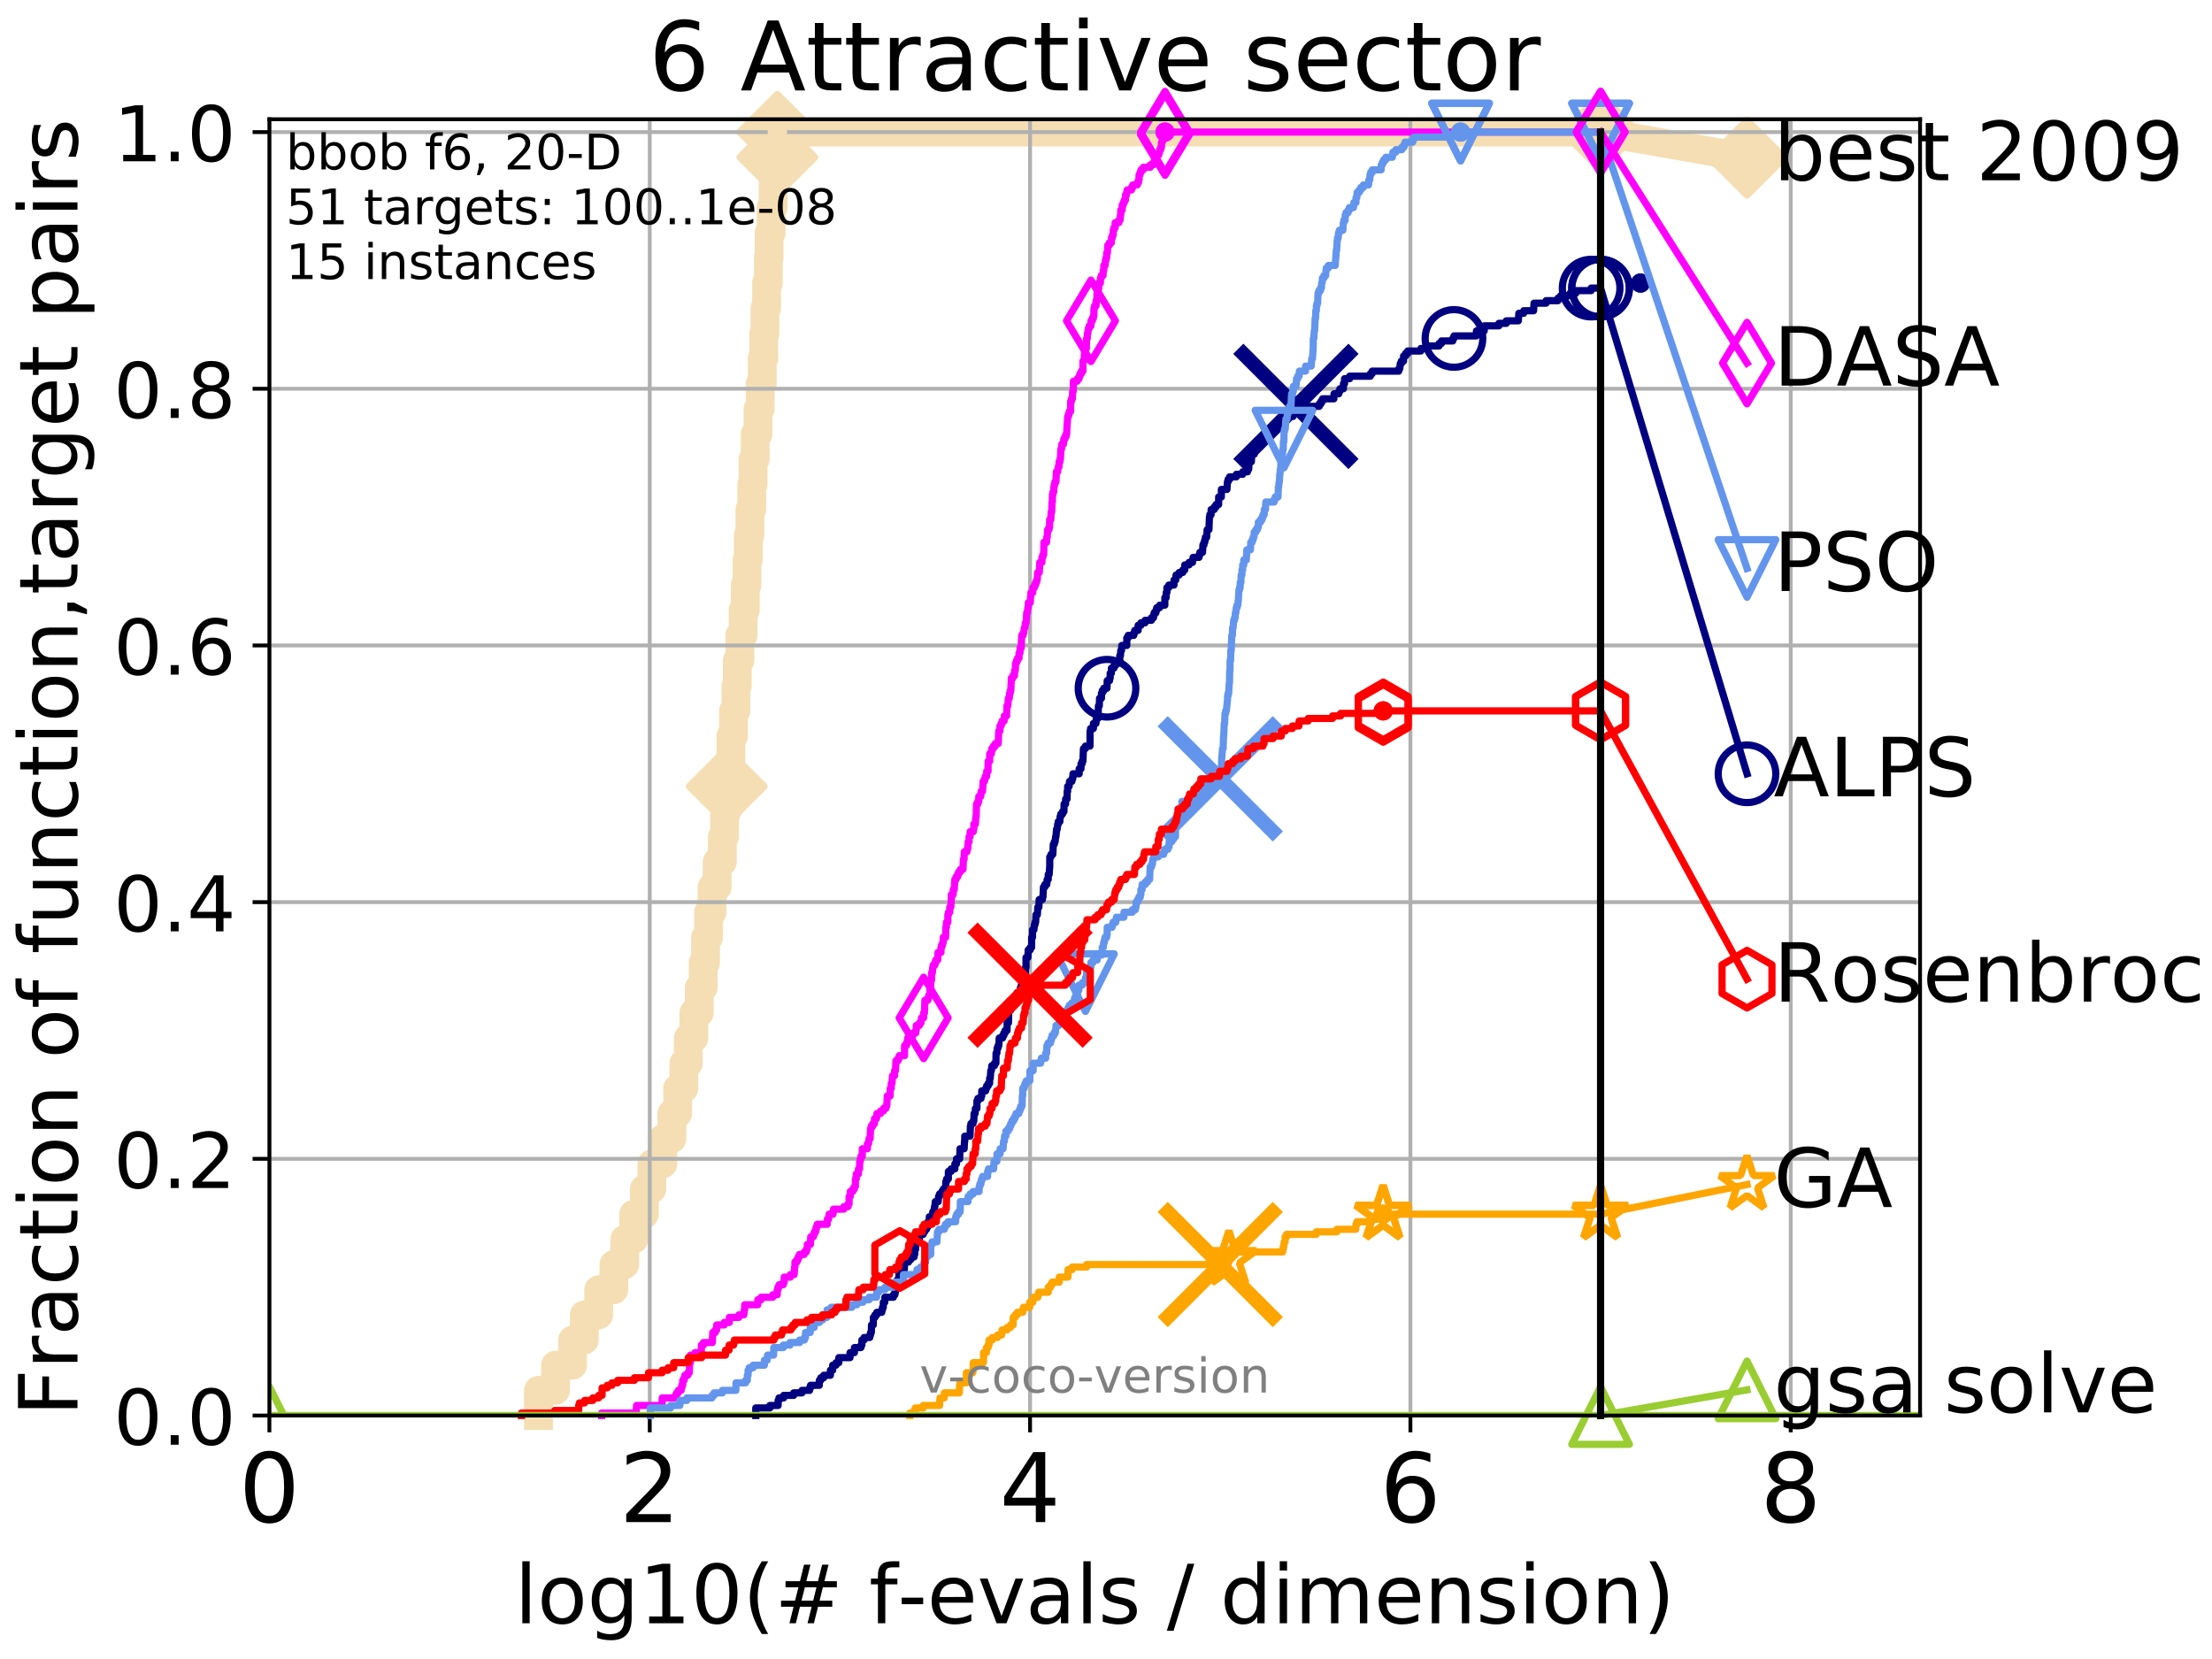 <?xml version="1.0" encoding="utf-8" standalone="no"?>
<!DOCTYPE svg PUBLIC "-//W3C//DTD SVG 1.1//EN"
  "http://www.w3.org/Graphics/SVG/1.1/DTD/svg11.dtd">
<!-- Created with matplotlib (http://matplotlib.org/) -->
<svg height="345.6pt" version="1.1" viewBox="0 0 460.8 345.6" width="460.8pt" xmlns="http://www.w3.org/2000/svg" xmlns:xlink="http://www.w3.org/1999/xlink">
 <defs>
  <style type="text/css">
*{stroke-linecap:butt;stroke-linejoin:round;}
  </style>
 </defs>
 <g id="figure_1">
  <g id="patch_1">
   <path d="M 0 345.6 
L 460.8 345.6 
L 460.8 0 
L 0 0 
z
" style="fill:#ffffff;"/>
  </g>
  <g id="axes_1">
   <g id="patch_2">
    <path d="M 56.12 294.88 
L 399.984 294.88 
L 399.984 24.84 
L 56.12 24.84 
z
" style="fill:#ffffff;"/>
   </g>
   <g id="line2d_1">
    <path d="M 112.175 294.88 
L 112.175 289.638 
L 115.721 289.638 
L 115.721 284.395 
L 119.283 284.395 
L 119.283 279.153 
L 121.727 279.153 
L 121.727 273.91 
L 124.718 273.91 
L 124.718 268.668 
L 127.887 268.668 
L 127.887 263.425 
L 130.148 263.425 
L 130.148 258.183 
L 132 258.183 
L 132 252.94 
L 134.232 252.94 
L 134.232 247.698 
L 135.793 247.698 
L 135.793 242.455 
L 138.075 242.455 
L 138.075 237.213 
L 139.964 237.213 
L 139.964 231.97 
L 141.171 231.97 
L 141.171 226.728 
L 142.464 226.728 
L 142.464 221.485 
L 143.384 221.485 
L 143.384 216.243 
L 144.546 216.243 
L 144.546 211 
L 145.668 211 
L 145.668 205.758 
L 146.489 205.758 
L 146.489 200.515 
L 146.973 200.515 
L 146.973 195.273 
L 147.613 195.273 
L 147.613 190.03 
L 148.34 190.03 
L 148.34 184.788 
L 149.399 184.788 
L 149.399 179.546 
L 150.478 179.546 
L 150.478 174.303 
L 150.94 174.303 
L 150.94 169.061 
L 151.389 169.061 
L 151.389 163.818 
L 151.857 163.818 
L 151.857 158.576 
L 152.254 158.576 
L 152.254 153.333 
L 152.8 153.333 
L 152.8 148.091 
L 153.316 148.091 
L 153.316 142.848 
L 153.589 142.848 
L 153.589 137.606 
L 154.126 137.606 
L 154.126 132.363 
L 154.811 132.363 
L 154.811 127.121 
L 155.255 127.121 
L 155.255 121.878 
L 155.614 121.878 
L 155.614 116.636 
L 155.882 116.636 
L 155.882 111.393 
L 156.223 111.393 
L 156.223 106.151 
L 156.605 106.151 
L 156.605 100.908 
L 156.885 100.908 
L 156.885 95.666 
L 157.327 95.666 
L 157.327 90.423 
L 157.91 90.423 
L 157.91 85.181 
L 158.361 85.181 
L 158.361 79.938 
L 158.789 79.938 
L 158.789 74.696 
L 159.101 74.696 
L 159.101 69.453 
L 159.356 69.453 
L 159.356 64.211 
L 159.694 64.211 
L 159.694 58.969 
L 160.06 58.969 
L 160.06 53.726 
L 160.217 53.726 
L 160.217 48.484 
L 160.653 48.484 
L 160.653 43.241 
L 161.064 43.241 
L 161.064 37.999 
L 161.554 37.999 
L 161.554 32.756 
L 161.937 32.756 
L 161.937 27.514 
L 333.43 27.514 
" style="fill:none;stroke:#f5deb3;stroke-linecap:square;stroke-width:6;"/>
   </g>
   <g id="line2d_2">
    <defs>
     <path d="M -0 7.778 
L 7.778 0 
L 0 -7.778 
L -7.778 -0 
z
" id="mb41f98528d" style="stroke:#f5deb3;stroke-linejoin:miter;stroke-width:1.5;"/>
    </defs>
    <g>
     <use style="fill:#f5deb3;stroke:#f5deb3;stroke-linejoin:miter;stroke-width:1.5;" x="151.389" xlink:href="#mb41f98528d" y="163.818"/>
     <use style="fill:#f5deb3;stroke:#f5deb3;stroke-linejoin:miter;stroke-width:1.5;" x="161.937" xlink:href="#mb41f98528d" y="32.756"/>
     <use style="fill:#f5deb3;stroke:#f5deb3;stroke-linejoin:miter;stroke-width:1.5;" x="161.937" xlink:href="#mb41f98528d" y="27.514"/>
     <use style="fill:#f5deb3;stroke:#f5deb3;stroke-linejoin:miter;stroke-width:1.5;" x="161.937" xlink:href="#mb41f98528d" y="27.514"/>
     <use style="fill:#f5deb3;stroke:#f5deb3;stroke-linejoin:miter;stroke-width:1.5;" x="333.43" xlink:href="#mb41f98528d" y="27.514"/>
    </g>
   </g>
   <g id="line2d_3">
    <path style="fill:none;stroke:#f5deb3;stroke-linecap:square;stroke-width:6;"/>
    <g/>
   </g>
   <g id="line2d_4">
    <path d="M 333.43 27.514 
L 363.934 32.861 
" style="fill:none;stroke:#f5deb3;stroke-linecap:square;stroke-width:6;"/>
    <g>
     <use style="fill:#f5deb3;stroke:#f5deb3;stroke-linejoin:miter;stroke-width:1.5;" x="333.43" xlink:href="#mb41f98528d" y="27.514"/>
     <use style="fill:#f5deb3;stroke:#f5deb3;stroke-linejoin:miter;stroke-width:1.5;" x="363.934" xlink:href="#mb41f98528d" y="32.861"/>
    </g>
   </g>
   <g id="matplotlib.axis_1">
    <g id="xtick_1">
     <g id="line2d_5">
      <path clip-path="url(#pa513815291)" d="M 56.12 294.88 
L 56.12 24.84 
" style="fill:none;stroke:#b0b0b0;stroke-linecap:square;stroke-width:0.8;"/>
     </g>
     <g id="line2d_6">
      <defs>
       <path d="M 0 0 
L 0 3.5 
" id="m9bbadb992c" style="stroke:#000000;stroke-width:0.8;"/>
      </defs>
      <g>
       <use style="stroke:#000000;stroke-width:0.8;" x="56.12" xlink:href="#m9bbadb992c" y="294.88"/>
      </g>
     </g>
     <g id="text_1">
      <!-- 0 -->
      <defs>
       <path d="M 31.781 66.406 
Q 24.172 66.406 20.328 58.906 
Q 16.5 51.422 16.5 36.375 
Q 16.5 21.391 20.328 13.891 
Q 24.172 6.391 31.781 6.391 
Q 39.453 6.391 43.281 13.891 
Q 47.125 21.391 47.125 36.375 
Q 47.125 51.422 43.281 58.906 
Q 39.453 66.406 31.781 66.406 
z
M 31.781 74.219 
Q 44.047 74.219 50.516 64.516 
Q 56.984 54.828 56.984 36.375 
Q 56.984 17.969 50.516 8.266 
Q 44.047 -1.422 31.781 -1.422 
Q 19.531 -1.422 13.062 8.266 
Q 6.594 17.969 6.594 36.375 
Q 6.594 54.828 13.062 64.516 
Q 19.531 74.219 31.781 74.219 
z
" id="DejaVuSans-30"/>
      </defs>
      <g transform="translate(49.758 317.077)scale(0.2 -0.2)">
       <use xlink:href="#DejaVuSans-30"/>
      </g>
     </g>
    </g>
    <g id="xtick_2">
     <g id="line2d_7">
      <path clip-path="url(#pa513815291)" d="M 135.351 294.88 
L 135.351 24.84 
" style="fill:none;stroke:#b0b0b0;stroke-linecap:square;stroke-width:0.8;"/>
     </g>
     <g id="line2d_8">
      <g>
       <use style="stroke:#000000;stroke-width:0.8;" x="135.351" xlink:href="#m9bbadb992c" y="294.88"/>
      </g>
     </g>
     <g id="text_2">
      <!-- 2 -->
      <defs>
       <path d="M 19.188 8.297 
L 53.609 8.297 
L 53.609 0 
L 7.328 0 
L 7.328 8.297 
Q 12.938 14.109 22.625 23.891 
Q 32.328 33.688 34.812 36.531 
Q 39.547 41.844 41.422 45.531 
Q 43.312 49.219 43.312 52.781 
Q 43.312 58.594 39.234 62.25 
Q 35.156 65.922 28.609 65.922 
Q 23.969 65.922 18.812 64.312 
Q 13.672 62.703 7.812 59.422 
L 7.812 69.391 
Q 13.766 71.781 18.938 73 
Q 24.125 74.219 28.422 74.219 
Q 39.75 74.219 46.484 68.547 
Q 53.219 62.891 53.219 53.422 
Q 53.219 48.922 51.531 44.891 
Q 49.859 40.875 45.406 35.406 
Q 44.188 33.984 37.641 27.219 
Q 31.109 20.453 19.188 8.297 
z
" id="DejaVuSans-32"/>
      </defs>
      <g transform="translate(128.989 317.077)scale(0.2 -0.2)">
       <use xlink:href="#DejaVuSans-32"/>
      </g>
     </g>
    </g>
    <g id="xtick_3">
     <g id="line2d_9">
      <path clip-path="url(#pa513815291)" d="M 214.583 294.88 
L 214.583 24.84 
" style="fill:none;stroke:#b0b0b0;stroke-linecap:square;stroke-width:0.8;"/>
     </g>
     <g id="line2d_10">
      <g>
       <use style="stroke:#000000;stroke-width:0.8;" x="214.583" xlink:href="#m9bbadb992c" y="294.88"/>
      </g>
     </g>
     <g id="text_3">
      <!-- 4 -->
      <defs>
       <path d="M 37.797 64.312 
L 12.891 25.391 
L 37.797 25.391 
z
M 35.203 72.906 
L 47.609 72.906 
L 47.609 25.391 
L 58.016 25.391 
L 58.016 17.188 
L 47.609 17.188 
L 47.609 0 
L 37.797 0 
L 37.797 17.188 
L 4.891 17.188 
L 4.891 26.703 
z
" id="DejaVuSans-34"/>
      </defs>
      <g transform="translate(208.22 317.077)scale(0.2 -0.2)">
       <use xlink:href="#DejaVuSans-34"/>
      </g>
     </g>
    </g>
    <g id="xtick_4">
     <g id="line2d_11">
      <path clip-path="url(#pa513815291)" d="M 293.814 294.88 
L 293.814 24.84 
" style="fill:none;stroke:#b0b0b0;stroke-linecap:square;stroke-width:0.8;"/>
     </g>
     <g id="line2d_12">
      <g>
       <use style="stroke:#000000;stroke-width:0.8;" x="293.814" xlink:href="#m9bbadb992c" y="294.88"/>
      </g>
     </g>
     <g id="text_4">
      <!-- 6 -->
      <defs>
       <path d="M 33.016 40.375 
Q 26.375 40.375 22.484 35.828 
Q 18.609 31.297 18.609 23.391 
Q 18.609 15.531 22.484 10.953 
Q 26.375 6.391 33.016 6.391 
Q 39.656 6.391 43.531 10.953 
Q 47.406 15.531 47.406 23.391 
Q 47.406 31.297 43.531 35.828 
Q 39.656 40.375 33.016 40.375 
z
M 52.594 71.297 
L 52.594 62.312 
Q 48.875 64.062 45.094 64.984 
Q 41.312 65.922 37.594 65.922 
Q 27.828 65.922 22.672 59.328 
Q 17.531 52.734 16.797 39.406 
Q 19.672 43.656 24.016 45.922 
Q 28.375 48.188 33.594 48.188 
Q 44.578 48.188 50.953 41.516 
Q 57.328 34.859 57.328 23.391 
Q 57.328 12.156 50.688 5.359 
Q 44.047 -1.422 33.016 -1.422 
Q 20.359 -1.422 13.672 8.266 
Q 6.984 17.969 6.984 36.375 
Q 6.984 53.656 15.188 63.938 
Q 23.391 74.219 37.203 74.219 
Q 40.922 74.219 44.703 73.484 
Q 48.484 72.75 52.594 71.297 
z
" id="DejaVuSans-36"/>
      </defs>
      <g transform="translate(287.452 317.077)scale(0.2 -0.2)">
       <use xlink:href="#DejaVuSans-36"/>
      </g>
     </g>
    </g>
    <g id="xtick_5">
     <g id="line2d_13">
      <path clip-path="url(#pa513815291)" d="M 373.045 294.88 
L 373.045 24.84 
" style="fill:none;stroke:#b0b0b0;stroke-linecap:square;stroke-width:0.8;"/>
     </g>
     <g id="line2d_14">
      <g>
       <use style="stroke:#000000;stroke-width:0.8;" x="373.045" xlink:href="#m9bbadb992c" y="294.88"/>
      </g>
     </g>
     <g id="text_5">
      <!-- 8 -->
      <defs>
       <path d="M 31.781 34.625 
Q 24.75 34.625 20.719 30.859 
Q 16.703 27.094 16.703 20.516 
Q 16.703 13.922 20.719 10.156 
Q 24.75 6.391 31.781 6.391 
Q 38.812 6.391 42.859 10.172 
Q 46.922 13.969 46.922 20.516 
Q 46.922 27.094 42.891 30.859 
Q 38.875 34.625 31.781 34.625 
z
M 21.922 38.812 
Q 15.578 40.375 12.031 44.719 
Q 8.5 49.078 8.5 55.328 
Q 8.5 64.062 14.719 69.141 
Q 20.953 74.219 31.781 74.219 
Q 42.672 74.219 48.875 69.141 
Q 55.078 64.062 55.078 55.328 
Q 55.078 49.078 51.531 44.719 
Q 48 40.375 41.703 38.812 
Q 48.828 37.156 52.797 32.312 
Q 56.781 27.484 56.781 20.516 
Q 56.781 9.906 50.312 4.234 
Q 43.844 -1.422 31.781 -1.422 
Q 19.734 -1.422 13.25 4.234 
Q 6.781 9.906 6.781 20.516 
Q 6.781 27.484 10.781 32.312 
Q 14.797 37.156 21.922 38.812 
z
M 18.312 54.391 
Q 18.312 48.734 21.844 45.562 
Q 25.391 42.391 31.781 42.391 
Q 38.141 42.391 41.719 45.562 
Q 45.312 48.734 45.312 54.391 
Q 45.312 60.062 41.719 63.234 
Q 38.141 66.406 31.781 66.406 
Q 25.391 66.406 21.844 63.234 
Q 18.312 60.062 18.312 54.391 
z
" id="DejaVuSans-38"/>
      </defs>
      <g transform="translate(366.683 317.077)scale(0.2 -0.2)">
       <use xlink:href="#DejaVuSans-38"/>
      </g>
     </g>
    </g>
    <g id="text_6">
     <!-- log10(# f-evals / dimension) -->
     <defs>
      <path d="M 9.422 75.984 
L 18.406 75.984 
L 18.406 0 
L 9.422 0 
z
" id="DejaVuSans-6c"/>
      <path d="M 30.609 48.391 
Q 23.391 48.391 19.188 42.75 
Q 14.984 37.109 14.984 27.297 
Q 14.984 17.484 19.156 11.844 
Q 23.344 6.203 30.609 6.203 
Q 37.797 6.203 41.984 11.859 
Q 46.188 17.531 46.188 27.297 
Q 46.188 37.016 41.984 42.703 
Q 37.797 48.391 30.609 48.391 
z
M 30.609 56 
Q 42.328 56 49.016 48.375 
Q 55.719 40.766 55.719 27.297 
Q 55.719 13.875 49.016 6.219 
Q 42.328 -1.422 30.609 -1.422 
Q 18.844 -1.422 12.172 6.219 
Q 5.516 13.875 5.516 27.297 
Q 5.516 40.766 12.172 48.375 
Q 18.844 56 30.609 56 
z
" id="DejaVuSans-6f"/>
      <path d="M 45.406 27.984 
Q 45.406 37.75 41.375 43.109 
Q 37.359 48.484 30.078 48.484 
Q 22.859 48.484 18.828 43.109 
Q 14.797 37.75 14.797 27.984 
Q 14.797 18.266 18.828 12.891 
Q 22.859 7.516 30.078 7.516 
Q 37.359 7.516 41.375 12.891 
Q 45.406 18.266 45.406 27.984 
z
M 54.391 6.781 
Q 54.391 -7.172 48.188 -13.984 
Q 42 -20.797 29.203 -20.797 
Q 24.469 -20.797 20.266 -20.094 
Q 16.062 -19.391 12.109 -17.922 
L 12.109 -9.188 
Q 16.062 -11.328 19.922 -12.344 
Q 23.781 -13.375 27.781 -13.375 
Q 36.625 -13.375 41.016 -8.766 
Q 45.406 -4.156 45.406 5.172 
L 45.406 9.625 
Q 42.625 4.781 38.281 2.391 
Q 33.938 0 27.875 0 
Q 17.828 0 11.672 7.656 
Q 5.516 15.328 5.516 27.984 
Q 5.516 40.672 11.672 48.328 
Q 17.828 56 27.875 56 
Q 33.938 56 38.281 53.609 
Q 42.625 51.219 45.406 46.391 
L 45.406 54.688 
L 54.391 54.688 
z
" id="DejaVuSans-67"/>
      <path d="M 12.406 8.297 
L 28.516 8.297 
L 28.516 63.922 
L 10.984 60.406 
L 10.984 69.391 
L 28.422 72.906 
L 38.281 72.906 
L 38.281 8.297 
L 54.391 8.297 
L 54.391 0 
L 12.406 0 
z
" id="DejaVuSans-31"/>
      <path d="M 31 75.875 
Q 24.469 64.656 21.281 53.656 
Q 18.109 42.672 18.109 31.391 
Q 18.109 20.125 21.312 9.062 
Q 24.516 -2 31 -13.188 
L 23.188 -13.188 
Q 15.875 -1.703 12.234 9.375 
Q 8.594 20.453 8.594 31.391 
Q 8.594 42.281 12.203 53.312 
Q 15.828 64.359 23.188 75.875 
z
" id="DejaVuSans-28"/>
      <path d="M 51.125 44 
L 36.922 44 
L 32.812 27.688 
L 47.125 27.688 
z
M 43.797 71.781 
L 38.719 51.516 
L 52.984 51.516 
L 58.109 71.781 
L 65.922 71.781 
L 60.891 51.516 
L 76.125 51.516 
L 76.125 44 
L 58.984 44 
L 54.984 27.688 
L 70.516 27.688 
L 70.516 20.219 
L 53.078 20.219 
L 48 0 
L 40.188 0 
L 45.219 20.219 
L 30.906 20.219 
L 25.875 0 
L 18.016 0 
L 23.094 20.219 
L 7.719 20.219 
L 7.719 27.688 
L 24.906 27.688 
L 29 44 
L 13.281 44 
L 13.281 51.516 
L 30.906 51.516 
L 35.891 71.781 
z
" id="DejaVuSans-23"/>
      <path id="DejaVuSans-20"/>
      <path d="M 37.109 75.984 
L 37.109 68.5 
L 28.516 68.5 
Q 23.688 68.5 21.797 66.547 
Q 19.922 64.594 19.922 59.516 
L 19.922 54.688 
L 34.719 54.688 
L 34.719 47.703 
L 19.922 47.703 
L 19.922 0 
L 10.891 0 
L 10.891 47.703 
L 2.297 47.703 
L 2.297 54.688 
L 10.891 54.688 
L 10.891 58.5 
Q 10.891 67.625 15.141 71.797 
Q 19.391 75.984 28.609 75.984 
z
" id="DejaVuSans-66"/>
      <path d="M 4.891 31.391 
L 31.203 31.391 
L 31.203 23.391 
L 4.891 23.391 
z
" id="DejaVuSans-2d"/>
      <path d="M 56.203 29.594 
L 56.203 25.203 
L 14.891 25.203 
Q 15.484 15.922 20.484 11.062 
Q 25.484 6.203 34.422 6.203 
Q 39.594 6.203 44.453 7.469 
Q 49.312 8.734 54.109 11.281 
L 54.109 2.781 
Q 49.266 0.734 44.188 -0.344 
Q 39.109 -1.422 33.891 -1.422 
Q 20.797 -1.422 13.156 6.188 
Q 5.516 13.812 5.516 26.812 
Q 5.516 40.234 12.766 48.109 
Q 20.016 56 32.328 56 
Q 43.359 56 49.781 48.891 
Q 56.203 41.797 56.203 29.594 
z
M 47.219 32.234 
Q 47.125 39.594 43.094 43.984 
Q 39.062 48.391 32.422 48.391 
Q 24.906 48.391 20.391 44.141 
Q 15.875 39.891 15.188 32.172 
z
" id="DejaVuSans-65"/>
      <path d="M 2.984 54.688 
L 12.5 54.688 
L 29.594 8.797 
L 46.688 54.688 
L 56.203 54.688 
L 35.688 0 
L 23.484 0 
z
" id="DejaVuSans-76"/>
      <path d="M 34.281 27.484 
Q 23.391 27.484 19.188 25 
Q 14.984 22.516 14.984 16.5 
Q 14.984 11.719 18.141 8.906 
Q 21.297 6.109 26.703 6.109 
Q 34.188 6.109 38.703 11.406 
Q 43.219 16.703 43.219 25.484 
L 43.219 27.484 
z
M 52.203 31.203 
L 52.203 0 
L 43.219 0 
L 43.219 8.297 
Q 40.141 3.328 35.547 0.953 
Q 30.953 -1.422 24.312 -1.422 
Q 15.922 -1.422 10.953 3.297 
Q 6 8.016 6 15.922 
Q 6 25.141 12.172 29.828 
Q 18.359 34.516 30.609 34.516 
L 43.219 34.516 
L 43.219 35.406 
Q 43.219 41.609 39.141 45 
Q 35.062 48.391 27.688 48.391 
Q 23 48.391 18.547 47.266 
Q 14.109 46.141 10.016 43.891 
L 10.016 52.203 
Q 14.938 54.109 19.578 55.047 
Q 24.219 56 28.609 56 
Q 40.484 56 46.344 49.844 
Q 52.203 43.703 52.203 31.203 
z
" id="DejaVuSans-61"/>
      <path d="M 44.281 53.078 
L 44.281 44.578 
Q 40.484 46.531 36.375 47.5 
Q 32.281 48.484 27.875 48.484 
Q 21.188 48.484 17.844 46.438 
Q 14.5 44.391 14.5 40.281 
Q 14.5 37.156 16.891 35.375 
Q 19.281 33.594 26.516 31.984 
L 29.594 31.297 
Q 39.156 29.25 43.188 25.516 
Q 47.219 21.781 47.219 15.094 
Q 47.219 7.469 41.188 3.016 
Q 35.156 -1.422 24.609 -1.422 
Q 20.219 -1.422 15.453 -0.562 
Q 10.688 0.297 5.422 2 
L 5.422 11.281 
Q 10.406 8.688 15.234 7.391 
Q 20.062 6.109 24.812 6.109 
Q 31.156 6.109 34.562 8.281 
Q 37.984 10.453 37.984 14.406 
Q 37.984 18.062 35.516 20.016 
Q 33.062 21.969 24.703 23.781 
L 21.578 24.516 
Q 13.234 26.266 9.516 29.906 
Q 5.812 33.547 5.812 39.891 
Q 5.812 47.609 11.281 51.797 
Q 16.75 56 26.812 56 
Q 31.781 56 36.172 55.266 
Q 40.578 54.547 44.281 53.078 
z
" id="DejaVuSans-73"/>
      <path d="M 25.391 72.906 
L 33.688 72.906 
L 8.297 -9.281 
L 0 -9.281 
z
" id="DejaVuSans-2f"/>
      <path d="M 45.406 46.391 
L 45.406 75.984 
L 54.391 75.984 
L 54.391 0 
L 45.406 0 
L 45.406 8.203 
Q 42.578 3.328 38.25 0.953 
Q 33.938 -1.422 27.875 -1.422 
Q 17.969 -1.422 11.734 6.484 
Q 5.516 14.406 5.516 27.297 
Q 5.516 40.188 11.734 48.094 
Q 17.969 56 27.875 56 
Q 33.938 56 38.25 53.625 
Q 42.578 51.266 45.406 46.391 
z
M 14.797 27.297 
Q 14.797 17.391 18.875 11.75 
Q 22.953 6.109 30.078 6.109 
Q 37.203 6.109 41.297 11.75 
Q 45.406 17.391 45.406 27.297 
Q 45.406 37.203 41.297 42.844 
Q 37.203 48.484 30.078 48.484 
Q 22.953 48.484 18.875 42.844 
Q 14.797 37.203 14.797 27.297 
z
" id="DejaVuSans-64"/>
      <path d="M 9.422 54.688 
L 18.406 54.688 
L 18.406 0 
L 9.422 0 
z
M 9.422 75.984 
L 18.406 75.984 
L 18.406 64.594 
L 9.422 64.594 
z
" id="DejaVuSans-69"/>
      <path d="M 52 44.188 
Q 55.375 50.25 60.062 53.125 
Q 64.75 56 71.094 56 
Q 79.641 56 84.281 50.016 
Q 88.922 44.047 88.922 33.016 
L 88.922 0 
L 79.891 0 
L 79.891 32.719 
Q 79.891 40.578 77.094 44.375 
Q 74.312 48.188 68.609 48.188 
Q 61.625 48.188 57.562 43.547 
Q 53.516 38.922 53.516 30.906 
L 53.516 0 
L 44.484 0 
L 44.484 32.719 
Q 44.484 40.625 41.703 44.406 
Q 38.922 48.188 33.109 48.188 
Q 26.219 48.188 22.156 43.531 
Q 18.109 38.875 18.109 30.906 
L 18.109 0 
L 9.078 0 
L 9.078 54.688 
L 18.109 54.688 
L 18.109 46.188 
Q 21.188 51.219 25.484 53.609 
Q 29.781 56 35.688 56 
Q 41.656 56 45.828 52.969 
Q 50 49.953 52 44.188 
z
" id="DejaVuSans-6d"/>
      <path d="M 54.891 33.016 
L 54.891 0 
L 45.906 0 
L 45.906 32.719 
Q 45.906 40.484 42.875 44.328 
Q 39.844 48.188 33.797 48.188 
Q 26.516 48.188 22.312 43.547 
Q 18.109 38.922 18.109 30.906 
L 18.109 0 
L 9.078 0 
L 9.078 54.688 
L 18.109 54.688 
L 18.109 46.188 
Q 21.344 51.125 25.703 53.562 
Q 30.078 56 35.797 56 
Q 45.219 56 50.047 50.172 
Q 54.891 44.344 54.891 33.016 
z
" id="DejaVuSans-6e"/>
      <path d="M 8.016 75.875 
L 15.828 75.875 
Q 23.141 64.359 26.781 53.312 
Q 30.422 42.281 30.422 31.391 
Q 30.422 20.453 26.781 9.375 
Q 23.141 -1.703 15.828 -13.188 
L 8.016 -13.188 
Q 14.5 -2 17.703 9.062 
Q 20.906 20.125 20.906 31.391 
Q 20.906 42.672 17.703 53.656 
Q 14.5 64.656 8.016 75.875 
z
" id="DejaVuSans-29"/>
     </defs>
     <g transform="translate(107.211 338.154)scale(0.17 -0.17)">
      <use xlink:href="#DejaVuSans-6c"/>
      <use x="27.783" xlink:href="#DejaVuSans-6f"/>
      <use x="88.965" xlink:href="#DejaVuSans-67"/>
      <use x="152.441" xlink:href="#DejaVuSans-31"/>
      <use x="216.064" xlink:href="#DejaVuSans-30"/>
      <use x="279.688" xlink:href="#DejaVuSans-28"/>
      <use x="318.701" xlink:href="#DejaVuSans-23"/>
      <use x="402.49" xlink:href="#DejaVuSans-20"/>
      <use x="434.277" xlink:href="#DejaVuSans-66"/>
      <use x="469.404" xlink:href="#DejaVuSans-2d"/>
      <use x="505.488" xlink:href="#DejaVuSans-65"/>
      <use x="567.012" xlink:href="#DejaVuSans-76"/>
      <use x="626.191" xlink:href="#DejaVuSans-61"/>
      <use x="687.471" xlink:href="#DejaVuSans-6c"/>
      <use x="715.254" xlink:href="#DejaVuSans-73"/>
      <use x="767.354" xlink:href="#DejaVuSans-20"/>
      <use x="799.141" xlink:href="#DejaVuSans-2f"/>
      <use x="832.832" xlink:href="#DejaVuSans-20"/>
      <use x="864.619" xlink:href="#DejaVuSans-64"/>
      <use x="928.096" xlink:href="#DejaVuSans-69"/>
      <use x="955.879" xlink:href="#DejaVuSans-6d"/>
      <use x="1053.291" xlink:href="#DejaVuSans-65"/>
      <use x="1114.814" xlink:href="#DejaVuSans-6e"/>
      <use x="1178.193" xlink:href="#DejaVuSans-73"/>
      <use x="1230.293" xlink:href="#DejaVuSans-69"/>
      <use x="1258.076" xlink:href="#DejaVuSans-6f"/>
      <use x="1319.258" xlink:href="#DejaVuSans-6e"/>
      <use x="1382.637" xlink:href="#DejaVuSans-29"/>
     </g>
    </g>
   </g>
   <g id="matplotlib.axis_2">
    <g id="ytick_1">
     <g id="line2d_15">
      <path clip-path="url(#pa513815291)" d="M 56.12 294.88 
L 399.984 294.88 
" style="fill:none;stroke:#b0b0b0;stroke-linecap:square;stroke-width:0.8;"/>
     </g>
     <g id="line2d_16">
      <defs>
       <path d="M 0 0 
L -3.5 0 
" id="m93359c9b6f" style="stroke:#000000;stroke-width:0.8;"/>
      </defs>
      <g>
       <use style="stroke:#000000;stroke-width:0.8;" x="56.12" xlink:href="#m93359c9b6f" y="294.88"/>
      </g>
     </g>
     <g id="text_7">
      <!-- 0.0 -->
      <defs>
       <path d="M 10.688 12.406 
L 21 12.406 
L 21 0 
L 10.688 0 
z
" id="DejaVuSans-2e"/>
      </defs>
      <g transform="translate(23.675 300.959)scale(0.16 -0.16)">
       <use xlink:href="#DejaVuSans-30"/>
       <use x="63.623" xlink:href="#DejaVuSans-2e"/>
       <use x="95.41" xlink:href="#DejaVuSans-30"/>
      </g>
     </g>
    </g>
    <g id="ytick_2">
     <g id="line2d_17">
      <path clip-path="url(#pa513815291)" d="M 56.12 241.407 
L 399.984 241.407 
" style="fill:none;stroke:#b0b0b0;stroke-linecap:square;stroke-width:0.8;"/>
     </g>
     <g id="line2d_18">
      <g>
       <use style="stroke:#000000;stroke-width:0.8;" x="56.12" xlink:href="#m93359c9b6f" y="241.407"/>
      </g>
     </g>
     <g id="text_8">
      <!-- 0.2 -->
      <g transform="translate(23.675 247.485)scale(0.16 -0.16)">
       <use xlink:href="#DejaVuSans-30"/>
       <use x="63.623" xlink:href="#DejaVuSans-2e"/>
       <use x="95.41" xlink:href="#DejaVuSans-32"/>
      </g>
     </g>
    </g>
    <g id="ytick_3">
     <g id="line2d_19">
      <path clip-path="url(#pa513815291)" d="M 56.12 187.933 
L 399.984 187.933 
" style="fill:none;stroke:#b0b0b0;stroke-linecap:square;stroke-width:0.8;"/>
     </g>
     <g id="line2d_20">
      <g>
       <use style="stroke:#000000;stroke-width:0.8;" x="56.12" xlink:href="#m93359c9b6f" y="187.933"/>
      </g>
     </g>
     <g id="text_9">
      <!-- 0.4 -->
      <g transform="translate(23.675 194.012)scale(0.16 -0.16)">
       <use xlink:href="#DejaVuSans-30"/>
       <use x="63.623" xlink:href="#DejaVuSans-2e"/>
       <use x="95.41" xlink:href="#DejaVuSans-34"/>
      </g>
     </g>
    </g>
    <g id="ytick_4">
     <g id="line2d_21">
      <path clip-path="url(#pa513815291)" d="M 56.12 134.46 
L 399.984 134.46 
" style="fill:none;stroke:#b0b0b0;stroke-linecap:square;stroke-width:0.8;"/>
     </g>
     <g id="line2d_22">
      <g>
       <use style="stroke:#000000;stroke-width:0.8;" x="56.12" xlink:href="#m93359c9b6f" y="134.46"/>
      </g>
     </g>
     <g id="text_10">
      <!-- 0.6 -->
      <g transform="translate(23.675 140.539)scale(0.16 -0.16)">
       <use xlink:href="#DejaVuSans-30"/>
       <use x="63.623" xlink:href="#DejaVuSans-2e"/>
       <use x="95.41" xlink:href="#DejaVuSans-36"/>
      </g>
     </g>
    </g>
    <g id="ytick_5">
     <g id="line2d_23">
      <path clip-path="url(#pa513815291)" d="M 56.12 80.987 
L 399.984 80.987 
" style="fill:none;stroke:#b0b0b0;stroke-linecap:square;stroke-width:0.8;"/>
     </g>
     <g id="line2d_24">
      <g>
       <use style="stroke:#000000;stroke-width:0.8;" x="56.12" xlink:href="#m93359c9b6f" y="80.987"/>
      </g>
     </g>
     <g id="text_11">
      <!-- 0.8 -->
      <g transform="translate(23.675 87.066)scale(0.16 -0.16)">
       <use xlink:href="#DejaVuSans-30"/>
       <use x="63.623" xlink:href="#DejaVuSans-2e"/>
       <use x="95.41" xlink:href="#DejaVuSans-38"/>
      </g>
     </g>
    </g>
    <g id="ytick_6">
     <g id="line2d_25">
      <path clip-path="url(#pa513815291)" d="M 56.12 27.514 
L 399.984 27.514 
" style="fill:none;stroke:#b0b0b0;stroke-linecap:square;stroke-width:0.8;"/>
     </g>
     <g id="line2d_26">
      <g>
       <use style="stroke:#000000;stroke-width:0.8;" x="56.12" xlink:href="#m93359c9b6f" y="27.514"/>
      </g>
     </g>
     <g id="text_12">
      <!-- 1.0 -->
      <g transform="translate(23.675 33.592)scale(0.16 -0.16)">
       <use xlink:href="#DejaVuSans-31"/>
       <use x="63.623" xlink:href="#DejaVuSans-2e"/>
       <use x="95.41" xlink:href="#DejaVuSans-30"/>
      </g>
     </g>
    </g>
    <g id="text_13">
     <!-- Fraction of function,target pairs -->
     <defs>
      <path d="M 9.812 72.906 
L 51.703 72.906 
L 51.703 64.594 
L 19.672 64.594 
L 19.672 43.109 
L 48.578 43.109 
L 48.578 34.812 
L 19.672 34.812 
L 19.672 0 
L 9.812 0 
z
" id="DejaVuSans-46"/>
      <path d="M 41.109 46.297 
Q 39.594 47.172 37.812 47.578 
Q 36.031 48 33.891 48 
Q 26.266 48 22.188 43.047 
Q 18.109 38.094 18.109 28.812 
L 18.109 0 
L 9.078 0 
L 9.078 54.688 
L 18.109 54.688 
L 18.109 46.188 
Q 20.953 51.172 25.484 53.578 
Q 30.031 56 36.531 56 
Q 37.453 56 38.578 55.875 
Q 39.703 55.766 41.062 55.516 
z
" id="DejaVuSans-72"/>
      <path d="M 48.781 52.594 
L 48.781 44.188 
Q 44.969 46.297 41.141 47.344 
Q 37.312 48.391 33.406 48.391 
Q 24.656 48.391 19.812 42.844 
Q 14.984 37.312 14.984 27.297 
Q 14.984 17.281 19.812 11.734 
Q 24.656 6.203 33.406 6.203 
Q 37.312 6.203 41.141 7.25 
Q 44.969 8.297 48.781 10.406 
L 48.781 2.094 
Q 45.016 0.344 40.984 -0.531 
Q 36.969 -1.422 32.422 -1.422 
Q 20.062 -1.422 12.781 6.344 
Q 5.516 14.109 5.516 27.297 
Q 5.516 40.672 12.859 48.328 
Q 20.219 56 33.016 56 
Q 37.156 56 41.109 55.141 
Q 45.062 54.297 48.781 52.594 
z
" id="DejaVuSans-63"/>
      <path d="M 18.312 70.219 
L 18.312 54.688 
L 36.812 54.688 
L 36.812 47.703 
L 18.312 47.703 
L 18.312 18.016 
Q 18.312 11.328 20.141 9.422 
Q 21.969 7.516 27.594 7.516 
L 36.812 7.516 
L 36.812 0 
L 27.594 0 
Q 17.188 0 13.234 3.875 
Q 9.281 7.766 9.281 18.016 
L 9.281 47.703 
L 2.688 47.703 
L 2.688 54.688 
L 9.281 54.688 
L 9.281 70.219 
z
" id="DejaVuSans-74"/>
      <path d="M 8.5 21.578 
L 8.5 54.688 
L 17.484 54.688 
L 17.484 21.922 
Q 17.484 14.156 20.5 10.266 
Q 23.531 6.391 29.594 6.391 
Q 36.859 6.391 41.078 11.031 
Q 45.312 15.672 45.312 23.688 
L 45.312 54.688 
L 54.297 54.688 
L 54.297 0 
L 45.312 0 
L 45.312 8.406 
Q 42.047 3.422 37.719 1 
Q 33.406 -1.422 27.688 -1.422 
Q 18.266 -1.422 13.375 4.438 
Q 8.5 10.297 8.5 21.578 
z
M 31.109 56 
z
" id="DejaVuSans-75"/>
      <path d="M 11.719 12.406 
L 22.016 12.406 
L 22.016 4 
L 14.016 -11.625 
L 7.719 -11.625 
L 11.719 4 
z
" id="DejaVuSans-2c"/>
      <path d="M 18.109 8.203 
L 18.109 -20.797 
L 9.078 -20.797 
L 9.078 54.688 
L 18.109 54.688 
L 18.109 46.391 
Q 20.953 51.266 25.266 53.625 
Q 29.594 56 35.594 56 
Q 45.562 56 51.781 48.094 
Q 58.016 40.188 58.016 27.297 
Q 58.016 14.406 51.781 6.484 
Q 45.562 -1.422 35.594 -1.422 
Q 29.594 -1.422 25.266 0.953 
Q 20.953 3.328 18.109 8.203 
z
M 48.688 27.297 
Q 48.688 37.203 44.609 42.844 
Q 40.531 48.484 33.406 48.484 
Q 26.266 48.484 22.188 42.844 
Q 18.109 37.203 18.109 27.297 
Q 18.109 17.391 22.188 11.75 
Q 26.266 6.109 33.406 6.109 
Q 40.531 6.109 44.609 11.75 
Q 48.688 17.391 48.688 27.297 
z
" id="DejaVuSans-70"/>
     </defs>
     <g transform="translate(16.14 294.999)rotate(-90)scale(0.17 -0.17)">
      <use xlink:href="#DejaVuSans-46"/>
      <use x="57.41" xlink:href="#DejaVuSans-72"/>
      <use x="98.523" xlink:href="#DejaVuSans-61"/>
      <use x="159.803" xlink:href="#DejaVuSans-63"/>
      <use x="214.783" xlink:href="#DejaVuSans-74"/>
      <use x="253.992" xlink:href="#DejaVuSans-69"/>
      <use x="281.775" xlink:href="#DejaVuSans-6f"/>
      <use x="342.957" xlink:href="#DejaVuSans-6e"/>
      <use x="406.336" xlink:href="#DejaVuSans-20"/>
      <use x="438.123" xlink:href="#DejaVuSans-6f"/>
      <use x="499.305" xlink:href="#DejaVuSans-66"/>
      <use x="534.51" xlink:href="#DejaVuSans-20"/>
      <use x="566.297" xlink:href="#DejaVuSans-66"/>
      <use x="601.502" xlink:href="#DejaVuSans-75"/>
      <use x="664.881" xlink:href="#DejaVuSans-6e"/>
      <use x="728.26" xlink:href="#DejaVuSans-63"/>
      <use x="783.24" xlink:href="#DejaVuSans-74"/>
      <use x="822.449" xlink:href="#DejaVuSans-69"/>
      <use x="850.232" xlink:href="#DejaVuSans-6f"/>
      <use x="911.414" xlink:href="#DejaVuSans-6e"/>
      <use x="974.793" xlink:href="#DejaVuSans-2c"/>
      <use x="1006.58" xlink:href="#DejaVuSans-74"/>
      <use x="1045.789" xlink:href="#DejaVuSans-61"/>
      <use x="1107.068" xlink:href="#DejaVuSans-72"/>
      <use x="1148.166" xlink:href="#DejaVuSans-67"/>
      <use x="1211.643" xlink:href="#DejaVuSans-65"/>
      <use x="1273.166" xlink:href="#DejaVuSans-74"/>
      <use x="1312.375" xlink:href="#DejaVuSans-20"/>
      <use x="1344.162" xlink:href="#DejaVuSans-70"/>
      <use x="1407.639" xlink:href="#DejaVuSans-61"/>
      <use x="1468.918" xlink:href="#DejaVuSans-69"/>
      <use x="1496.701" xlink:href="#DejaVuSans-72"/>
      <use x="1537.814" xlink:href="#DejaVuSans-73"/>
     </g>
    </g>
   </g>
   <g id="line2d_27">
    <defs>
     <path d="M 0 1.5 
C 0.398 1.5 0.779 1.342 1.061 1.061 
C 1.342 0.779 1.5 0.398 1.5 0 
C 1.5 -0.398 1.342 -0.779 1.061 -1.061 
C 0.779 -1.342 0.398 -1.5 0 -1.5 
C -0.398 -1.5 -0.779 -1.342 -1.061 -1.061 
C -1.342 -0.779 -1.5 -0.398 -1.5 0 
C -1.5 0.398 -1.342 0.779 -1.061 1.061 
C -0.779 1.342 -0.398 1.5 0 1.5 
z
" id="m546c460087" style="stroke:#f5deb3;"/>
    </defs>
    <g>
     <use style="fill:#f5deb3;stroke:#f5deb3;" x="161.937" xlink:href="#m546c460087" y="27.514"/>
     <use style="fill:#f5deb3;stroke:#f5deb3;" x="161.937" xlink:href="#m546c460087" y="27.514"/>
    </g>
   </g>
   <g id="line2d_28">
    <defs>
     <path d="M 0 1.5 
C 0.398 1.5 0.779 1.342 1.061 1.061 
C 1.342 0.779 1.5 0.398 1.5 0 
C 1.5 -0.398 1.342 -0.779 1.061 -1.061 
C 0.779 -1.342 0.398 -1.5 0 -1.5 
C -0.398 -1.5 -0.779 -1.342 -1.061 -1.061 
C -1.342 -0.779 -1.5 -0.398 -1.5 0 
C -1.5 0.398 -1.342 0.779 -1.061 1.061 
C -0.779 1.342 -0.398 1.5 0 1.5 
z
" id="mc3db5e0553" style="stroke:#000080;"/>
    </defs>
    <g>
     <use style="fill:#000080;stroke:#000080;" x="341.748" xlink:href="#mc3db5e0553" y="58.969"/>
     <use style="fill:#000080;stroke:#000080;" x="341.748" xlink:href="#mc3db5e0553" y="58.969"/>
    </g>
   </g>
   <g id="line2d_29">
    <path d="M 157.44 294.88 
L 157.44 293.307 
L 160.376 293.307 
L 160.376 292.783 
L 162.099 292.783 
L 162.099 291.735 
L 162.275 291.735 
L 162.275 291.21 
L 163.248 291.21 
L 163.248 290.686 
L 165.335 290.686 
L 165.335 290.162 
L 167.064 290.162 
L 167.064 289.638 
L 168.654 289.638 
L 168.654 289.113 
L 168.849 289.113 
L 168.849 288.589 
L 170.677 288.589 
L 170.678 287.541 
L 170.984 287.541 
L 170.984 287.016 
L 171.59 287.016 
L 171.59 286.492 
L 172.986 286.492 
L 172.986 285.444 
L 173.458 285.444 
L 173.458 284.395 
L 174.157 284.395 
L 174.157 283.871 
L 174.747 283.871 
L 174.747 282.822 
L 177.074 282.822 
L 177.08 281.774 
L 177.992 281.774 
L 177.992 280.725 
L 179.351 280.725 
L 179.351 280.201 
L 179.545 280.201 
L 179.545 279.153 
L 180.004 279.153 
L 180.004 278.628 
L 181.184 278.628 
L 181.184 278.104 
L 181.354 278.104 
L 181.354 277.58 
L 181.517 277.58 
L 181.55 276.007 
L 181.921 276.007 
L 181.935 274.434 
L 182.276 274.434 
L 182.276 273.91 
L 182.65 273.91 
L 182.65 273.386 
L 183.686 273.386 
L 183.686 272.862 
L 183.836 272.862 
L 183.836 272.337 
L 184.01 272.337 
L 184.01 271.289 
L 184.319 271.289 
L 184.322 270.24 
L 186.107 270.24 
L 186.107 269.716 
L 186.427 269.716 
L 186.427 269.192 
L 186.555 269.192 
L 186.573 267.619 
L 186.964 267.619 
L 186.964 266.571 
L 187.261 266.571 
L 187.261 264.998 
L 187.508 264.998 
L 187.508 264.474 
L 188.396 264.474 
L 188.408 262.901 
L 189.285 262.901 
L 189.285 262.377 
L 189.736 262.377 
L 189.736 261.852 
L 190.42 261.852 
L 190.42 261.328 
L 190.55 261.328 
L 190.55 260.28 
L 190.745 260.28 
L 190.745 258.707 
L 191.176 258.707 
L 191.176 258.183 
L 191.523 258.183 
L 191.523 257.658 
L 191.636 257.658 
L 191.636 257.134 
L 192.336 257.134 
L 192.336 256.61 
L 192.623 256.61 
L 192.623 256.086 
L 193.008 256.086 
L 193.008 255.561 
L 193.302 255.561 
L 193.302 254.513 
L 193.597 254.513 
L 193.597 253.464 
L 194.224 253.464 
L 194.326 252.416 
L 194.591 252.416 
L 194.674 251.367 
L 194.747 251.367 
L 194.842 250.319 
L 195.439 250.319 
L 195.511 249.27 
L 195.7 249.27 
L 195.7 248.746 
L 196.196 248.746 
L 196.196 248.222 
L 196.498 248.222 
L 196.498 247.698 
L 196.959 247.698 
L 197.042 246.125 
L 197.194 246.125 
L 197.194 245.601 
L 197.558 245.601 
L 197.568 244.028 
L 198.139 244.028 
L 198.139 243.504 
L 198.918 243.504 
L 198.918 242.455 
L 199.253 242.455 
L 199.261 241.407 
L 199.907 241.407 
L 199.983 239.31 
L 200.852 239.31 
L 200.921 237.737 
L 200.974 237.737 
L 200.974 236.689 
L 202.076 236.689 
L 202.154 234.592 
L 202.257 234.592 
L 202.257 234.067 
L 202.694 234.067 
L 202.694 233.543 
L 202.863 233.543 
L 202.92 231.97 
L 203.135 231.97 
L 203.188 230.922 
L 203.51 230.922 
L 203.51 229.349 
L 203.715 229.349 
L 203.715 228.825 
L 204.368 228.825 
L 204.368 228.301 
L 204.514 228.301 
L 204.514 227.252 
L 205.335 227.252 
L 205.335 226.728 
L 205.53 226.728 
L 205.53 226.204 
L 205.858 226.204 
L 205.858 225.679 
L 206.158 225.679 
L 206.158 224.631 
L 206.297 224.631 
L 206.39 223.058 
L 206.515 223.058 
L 206.611 222.01 
L 207.164 222.01 
L 207.164 221.485 
L 207.462 221.485 
L 207.496 219.388 
L 207.669 219.388 
L 207.718 218.34 
L 207.904 218.34 
L 207.904 217.816 
L 208.075 217.816 
L 208.155 216.243 
L 208.86 216.243 
L 208.86 215.719 
L 209.123 215.719 
L 209.123 215.194 
L 209.375 215.194 
L 209.375 214.67 
L 209.795 214.67 
L 209.795 213.097 
L 210.081 213.097 
L 210.151 210.476 
L 210.505 210.476 
L 210.606 208.903 
L 210.949 208.903 
L 210.949 208.379 
L 211.326 208.379 
L 211.326 207.855 
L 211.878 207.855 
L 211.878 206.806 
L 212.562 206.806 
L 212.568 205.758 
L 212.754 205.758 
L 212.754 205.234 
L 212.871 205.234 
L 212.871 204.709 
L 212.992 204.709 
L 212.992 204.185 
L 213.203 204.185 
L 213.267 203.137 
L 213.466 203.137 
L 213.466 202.612 
L 213.612 202.612 
L 213.612 201.564 
L 213.736 201.564 
L 213.737 199.467 
L 214.132 199.467 
L 214.188 197.894 
L 214.605 197.894 
L 214.605 197.37 
L 214.908 197.37 
L 214.91 195.273 
L 215.089 195.273 
L 215.089 193.7 
L 215.381 193.7 
L 215.489 192.652 
L 215.613 192.652 
L 215.613 192.127 
L 215.741 192.127 
L 215.822 190.555 
L 216.1 190.555 
L 216.197 188.982 
L 216.422 188.982 
L 216.473 187.409 
L 217.146 187.409 
L 217.146 186.885 
L 217.268 186.885 
L 217.369 184.788 
L 217.662 184.788 
L 217.662 184.264 
L 218.061 184.264 
L 218.14 183.215 
L 218.364 183.215 
L 218.364 182.167 
L 218.558 182.167 
L 218.664 180.594 
L 218.68 180.594 
L 218.688 178.497 
L 218.947 178.497 
L 218.947 177.973 
L 219.322 177.973 
L 219.421 175.876 
L 219.634 175.876 
L 219.634 175.352 
L 219.8 175.352 
L 219.906 174.303 
L 219.979 174.303 
L 220.055 173.255 
L 220.096 173.255 
L 220.096 172.73 
L 220.238 172.73 
L 220.34 171.682 
L 220.451 171.682 
L 220.451 171.158 
L 220.791 171.158 
L 220.842 170.109 
L 220.98 170.109 
L 220.98 169.585 
L 221.347 169.585 
L 221.347 169.061 
L 221.638 169.061 
L 221.666 167.488 
L 221.985 167.488 
L 221.985 166.439 
L 222.29 166.439 
L 222.307 164.867 
L 222.409 164.867 
L 222.409 163.818 
L 222.719 163.818 
L 222.804 162.77 
L 223.3 162.77 
L 223.3 162.245 
L 223.474 162.245 
L 223.514 161.197 
L 224.812 161.197 
L 224.812 160.148 
L 225.191 160.148 
L 225.191 159.1 
L 225.423 159.1 
L 225.423 158.576 
L 225.595 158.576 
L 225.7 155.954 
L 226.102 155.954 
L 226.102 155.43 
L 227.061 155.43 
L 227.084 152.285 
L 227.188 152.285 
L 227.188 151.76 
L 227.775 151.76 
L 227.775 150.712 
L 228.304 150.712 
L 228.369 149.663 
L 228.724 149.663 
L 228.826 147.042 
L 229.005 147.042 
L 229.052 145.469 
L 229.452 145.469 
L 229.452 144.421 
L 229.617 144.421 
L 229.617 143.897 
L 229.942 143.897 
L 229.942 143.372 
L 230.61 143.372 
L 230.648 141.8 
L 231.138 141.8 
L 231.138 141.275 
L 231.269 141.275 
L 231.269 140.227 
L 231.527 140.227 
L 231.527 139.178 
L 232.067 139.178 
L 232.067 138.654 
L 232.385 138.654 
L 232.385 138.13 
L 233.273 138.13 
L 233.279 136.557 
L 233.416 136.557 
L 233.471 135.509 
L 233.627 135.509 
L 233.686 134.46 
L 234.73 134.46 
L 234.73 132.887 
L 235.019 132.887 
L 235.019 132.363 
L 236.183 132.363 
L 236.183 131.839 
L 236.379 131.839 
L 236.379 131.315 
L 237.096 131.315 
L 237.096 130.266 
L 237.675 130.266 
L 237.675 129.742 
L 238.551 129.742 
L 238.551 129.218 
L 239.865 129.218 
L 239.865 128.693 
L 240.284 128.693 
L 240.284 128.169 
L 240.432 128.169 
L 240.432 127.645 
L 240.803 127.645 
L 240.803 127.121 
L 240.966 127.121 
L 240.966 126.596 
L 241.58 126.596 
L 241.58 126.072 
L 242.66 126.072 
L 242.66 124.499 
L 242.938 124.499 
L 242.938 123.451 
L 243.088 123.451 
L 243.093 122.403 
L 243.488 122.403 
L 243.488 121.878 
L 244.561 121.878 
L 244.561 120.83 
L 244.926 120.83 
L 244.998 119.781 
L 245.64 119.781 
L 245.64 119.257 
L 246.394 119.257 
L 246.394 118.733 
L 246.812 118.733 
L 246.812 117.684 
L 247.697 117.684 
L 247.697 117.16 
L 248.424 117.16 
L 248.424 116.636 
L 248.541 116.636 
L 248.541 116.112 
L 249.778 116.112 
L 249.778 115.587 
L 249.962 115.587 
L 249.962 115.063 
L 250.503 115.063 
L 250.597 113.49 
L 250.815 113.49 
L 250.815 112.966 
L 250.977 112.966 
L 250.977 112.442 
L 251.102 112.442 
L 251.102 111.918 
L 251.372 111.918 
L 251.471 110.345 
L 251.842 110.345 
L 251.942 107.724 
L 252.026 107.724 
L 252.026 107.199 
L 252.298 107.199 
L 252.298 106.151 
L 252.935 106.151 
L 252.935 105.627 
L 253.323 105.627 
L 253.323 105.102 
L 253.867 105.102 
L 253.867 103.53 
L 254.432 103.53 
L 254.432 101.957 
L 255.596 101.957 
L 255.687 100.384 
L 255.83 100.384 
L 255.83 99.86 
L 256.152 99.86 
L 256.152 99.336 
L 257.555 99.336 
L 257.555 98.811 
L 258.874 98.811 
L 258.874 98.287 
L 259.876 98.287 
L 259.876 97.763 
L 260.124 97.763 
L 260.207 96.19 
L 260.686 96.19 
L 260.764 94.617 
L 261.293 94.617 
L 261.293 94.093 
L 261.473 94.093 
L 261.473 93.569 
L 261.699 93.569 
L 261.699 93.045 
L 262.513 93.045 
L 262.513 92.52 
L 262.629 92.52 
L 262.629 91.996 
L 262.996 91.996 
L 263.099 90.948 
L 263.9 90.948 
L 263.9 89.899 
L 265.634 89.899 
L 265.634 89.375 
L 265.971 89.375 
L 265.971 88.851 
L 266.649 88.851 
L 266.649 88.326 
L 267.577 88.326 
L 267.577 87.802 
L 267.697 87.802 
L 267.697 87.278 
L 268.142 87.278 
L 268.142 86.754 
L 269.371 86.754 
L 269.419 85.705 
L 269.484 85.705 
L 269.484 84.657 
L 274.819 84.657 
L 274.819 84.132 
L 275.17 84.132 
L 275.17 83.608 
L 275.506 83.608 
L 275.506 83.084 
L 277.868 83.084 
L 277.897 82.035 
L 278.9 82.035 
L 278.9 81.511 
L 279.123 81.511 
L 279.123 80.987 
L 279.86 80.987 
L 279.86 79.938 
L 280.092 79.938 
L 280.092 78.89 
L 281.148 78.89 
L 281.148 78.366 
L 285.463 78.366 
L 285.463 77.841 
L 285.849 77.841 
L 285.849 77.317 
L 291.395 77.317 
L 291.395 76.793 
L 291.603 76.793 
L 291.7 75.744 
L 291.921 75.744 
L 291.921 75.22 
L 292.384 75.22 
L 292.384 74.172 
L 292.797 74.172 
L 292.797 73.647 
L 293.248 73.647 
L 293.248 73.123 
L 295.983 73.123 
L 295.983 72.599 
L 297.304 72.599 
L 297.304 72.075 
L 299.785 72.075 
L 299.785 71.55 
L 300.28 71.55 
L 300.28 71.026 
L 302.64 71.026 
L 302.64 70.502 
L 302.886 70.502 
L 302.886 69.978 
L 307.517 69.978 
L 307.573 68.929 
L 309.192 68.929 
L 309.192 67.881 
L 312.252 67.881 
L 312.252 67.356 
L 313.796 67.356 
L 313.796 66.832 
L 316.298 66.832 
L 316.405 65.259 
L 317.424 65.259 
L 317.424 64.735 
L 319.478 64.735 
L 319.567 63.163 
L 322.08 63.163 
L 322.08 62.638 
L 324.548 62.638 
L 324.548 62.114 
L 325.122 62.114 
L 325.122 61.59 
L 327.096 61.59 
L 327.096 61.066 
L 328.296 61.066 
L 328.296 60.541 
L 331.464 60.541 
L 331.464 60.017 
L 333.43 60.017 
L 333.43 60.017 
" style="fill:none;stroke:#000080;stroke-linecap:square;stroke-width:1.5;"/>
   </g>
   <g id="line2d_30">
    <defs>
     <path d="M 0 6 
C 1.591 6 3.117 5.368 4.243 4.243 
C 5.368 3.117 6 1.591 6 0 
C 6 -1.591 5.368 -3.117 4.243 -4.243 
C 3.117 -5.368 1.591 -6 0 -6 
C -1.591 -6 -3.117 -5.368 -4.243 -4.243 
C -5.368 -3.117 -6 -1.591 -6 0 
C -6 1.591 -5.368 3.117 -4.243 4.243 
C -3.117 5.368 -1.591 6 0 6 
z
" id="m9cb6265ebd" style="stroke:#000080;stroke-width:1.5;"/>
    </defs>
    <g>
     <use style="fill-opacity:0;stroke:#000080;stroke-width:1.5;" x="230.61" xlink:href="#m9cb6265ebd" y="143.372"/>
     <use style="fill-opacity:0;stroke:#000080;stroke-width:1.5;" x="302.886" xlink:href="#m9cb6265ebd" y="70.502"/>
     <use style="fill-opacity:0;stroke:#000080;stroke-width:1.5;" x="331.464" xlink:href="#m9cb6265ebd" y="60.017"/>
     <use style="fill-opacity:0;stroke:#000080;stroke-width:1.5;" x="333.43" xlink:href="#m9cb6265ebd" y="60.017"/>
    </g>
   </g>
   <g id="line2d_31">
    <path style="fill:none;stroke:#000080;stroke-linecap:square;stroke-width:1.5;"/>
    <g/>
   </g>
   <g id="line2d_32">
    <path clip-path="url(#pa513815291)" d="M 269.963 84.657 
" style="fill:none;stroke:#000080;stroke-linecap:square;stroke-width:1.5;"/>
    <defs>
     <path d="M -12 12 
L 12 -12 
M -12 -12 
L 12 12 
" id="m88fb842515" style="stroke:#000080;stroke-width:3;"/>
    </defs>
    <g clip-path="url(#pa513815291)">
     <use style="fill:#000080;stroke:#000080;stroke-width:3;" x="269.963" xlink:href="#m88fb842515" y="84.657"/>
    </g>
   </g>
   <g id="line2d_33">
    <defs>
     <path d="M 0 1.5 
C 0.398 1.5 0.779 1.342 1.061 1.061 
C 1.342 0.779 1.5 0.398 1.5 0 
C 1.5 -0.398 1.342 -0.779 1.061 -1.061 
C 0.779 -1.342 0.398 -1.5 0 -1.5 
C -0.398 -1.5 -0.779 -1.342 -1.061 -1.061 
C -1.342 -0.779 -1.5 -0.398 -1.5 0 
C -1.5 0.398 -1.342 0.779 -1.061 1.061 
C -0.779 1.342 -0.398 1.5 0 1.5 
z
" id="m46b7b0162a" style="stroke:#ff00ff;"/>
    </defs>
    <g>
     <use style="fill:#ff00ff;stroke:#ff00ff;" x="242.698" xlink:href="#m46b7b0162a" y="27.514"/>
     <use style="fill:#ff00ff;stroke:#ff00ff;" x="242.698" xlink:href="#m46b7b0162a" y="27.514"/>
    </g>
   </g>
   <g id="line2d_34">
    <path d="M 125.345 294.88 
L 125.345 294.356 
L 132.525 294.356 
L 132.606 292.783 
L 137.927 292.783 
L 137.942 291.21 
L 140.673 291.21 
L 140.673 290.686 
L 140.936 290.686 
L 140.936 290.162 
L 141.299 290.162 
L 141.299 289.638 
L 141.903 289.638 
L 141.903 289.113 
L 142.021 289.113 
L 142.021 288.589 
L 142.224 288.589 
L 142.224 287.541 
L 142.516 287.541 
L 142.516 287.016 
L 142.662 287.016 
L 142.662 286.492 
L 143.276 286.492 
L 143.276 285.968 
L 143.588 285.968 
L 143.673 283.871 
L 143.826 283.871 
L 143.826 282.298 
L 144.802 282.298 
L 144.802 281.774 
L 146.102 281.774 
L 146.107 280.201 
L 146.539 280.201 
L 146.539 279.677 
L 148.393 279.677 
L 148.477 277.58 
L 148.999 277.58 
L 148.999 277.056 
L 149.296 277.056 
L 149.296 276.007 
L 150.873 276.007 
L 150.873 275.483 
L 151.942 275.483 
L 151.942 274.434 
L 153.923 274.434 
L 153.923 273.91 
L 154.952 273.91 
L 155.04 272.862 
L 155.133 272.862 
L 155.133 271.813 
L 157.861 271.813 
L 157.861 270.765 
L 158.551 270.765 
L 158.551 270.24 
L 160.992 270.24 
L 160.992 269.716 
L 161.92 269.716 
L 161.92 268.668 
L 162.059 268.668 
L 162.059 268.143 
L 162.301 268.143 
L 162.301 267.619 
L 163.194 267.619 
L 163.194 267.095 
L 163.362 267.095 
L 163.362 266.046 
L 164.644 266.046 
L 164.644 265.522 
L 165.437 265.522 
L 165.531 263.949 
L 165.602 263.949 
L 165.602 262.901 
L 166.02 262.901 
L 166.02 262.377 
L 166.266 262.377 
L 166.266 261.852 
L 166.533 261.852 
L 166.533 261.328 
L 167.529 261.328 
L 167.529 260.804 
L 167.961 260.804 
L 167.961 260.28 
L 168.165 260.28 
L 168.169 259.231 
L 168.826 259.231 
L 168.891 257.658 
L 169.44 257.658 
L 169.44 257.134 
L 169.653 257.134 
L 169.653 256.61 
L 169.916 256.61 
L 169.916 256.086 
L 170.045 256.086 
L 170.045 255.561 
L 170.248 255.561 
L 170.248 255.037 
L 172.335 255.037 
L 172.335 253.989 
L 172.612 253.989 
L 172.704 252.94 
L 173.541 252.94 
L 173.63 251.892 
L 175.79 251.892 
L 175.79 251.367 
L 176.654 251.367 
L 176.654 250.843 
L 176.877 250.843 
L 176.877 249.27 
L 177.124 249.27 
L 177.124 248.222 
L 177.643 248.222 
L 177.643 247.698 
L 177.977 247.698 
L 177.977 247.173 
L 178.197 247.173 
L 178.197 245.601 
L 178.372 245.601 
L 178.372 244.552 
L 178.832 244.552 
L 178.832 243.504 
L 179.065 243.504 
L 179.092 241.931 
L 179.211 241.931 
L 179.211 241.407 
L 179.335 241.407 
L 179.335 240.882 
L 179.633 240.882 
L 179.633 239.31 
L 180.691 239.31 
L 180.691 238.261 
L 180.932 238.261 
L 181.029 237.213 
L 181.26 237.213 
L 181.342 235.116 
L 181.49 235.116 
L 181.49 234.592 
L 181.819 234.592 
L 181.819 234.067 
L 182.178 234.067 
L 182.178 233.019 
L 182.598 233.019 
L 182.677 231.97 
L 183.429 231.97 
L 183.429 231.446 
L 184.032 231.446 
L 184.032 230.922 
L 184.536 230.922 
L 184.536 230.398 
L 184.742 230.398 
L 184.832 228.301 
L 185.43 228.301 
L 185.457 226.728 
L 185.66 226.728 
L 185.66 225.679 
L 185.822 225.679 
L 185.913 224.107 
L 186.355 224.107 
L 186.355 223.058 
L 186.54 223.058 
L 186.643 220.961 
L 187.103 220.961 
L 187.103 220.437 
L 187.332 220.437 
L 187.332 219.913 
L 188.43 219.913 
L 188.44 217.816 
L 188.825 217.816 
L 188.825 217.291 
L 189.028 217.291 
L 189.085 216.243 
L 189.934 216.243 
L 189.934 215.719 
L 190.172 215.719 
L 190.172 215.194 
L 190.763 215.194 
L 190.763 214.67 
L 190.875 214.67 
L 190.875 213.622 
L 191.546 213.622 
L 191.546 213.097 
L 191.854 213.097 
L 191.954 212.049 
L 192.41 212.049 
L 192.41 211 
L 192.588 211 
L 192.668 208.379 
L 193.293 208.379 
L 193.293 207.855 
L 193.476 207.855 
L 193.476 207.331 
L 193.731 207.331 
L 193.731 205.758 
L 193.897 205.758 
L 193.897 204.185 
L 194.067 204.185 
L 194.067 202.612 
L 194.238 202.612 
L 194.298 201.564 
L 194.39 201.564 
L 194.39 201.04 
L 194.763 201.04 
L 194.763 200.515 
L 194.932 200.515 
L 194.932 199.991 
L 195.331 199.991 
L 195.4 198.418 
L 196.019 198.418 
L 196.019 197.37 
L 196.165 197.37 
L 196.165 196.846 
L 196.365 196.846 
L 196.365 196.321 
L 196.493 196.321 
L 196.493 195.273 
L 196.987 195.273 
L 197.031 193.176 
L 197.152 193.176 
L 197.156 192.127 
L 197.455 192.127 
L 197.455 190.555 
L 197.573 190.555 
L 197.573 190.03 
L 197.855 190.03 
L 197.855 188.982 
L 198.069 188.982 
L 198.16 187.409 
L 198.183 187.409 
L 198.183 186.361 
L 198.572 186.361 
L 198.572 185.312 
L 198.783 185.312 
L 198.868 183.739 
L 198.902 183.739 
L 198.902 183.215 
L 199.152 183.215 
L 199.152 182.691 
L 199.477 182.691 
L 199.477 182.167 
L 199.684 182.167 
L 199.684 181.642 
L 200.068 181.642 
L 200.068 181.118 
L 200.614 181.118 
L 200.689 179.021 
L 200.834 179.021 
L 200.872 177.449 
L 201.429 177.449 
L 201.429 176.924 
L 201.584 176.924 
L 201.685 175.352 
L 201.874 175.352 
L 201.874 174.303 
L 202.086 174.303 
L 202.086 173.255 
L 202.751 173.255 
L 202.751 172.73 
L 202.862 172.73 
L 202.862 171.682 
L 203.194 171.682 
L 203.278 170.109 
L 203.358 170.109 
L 203.418 167.488 
L 203.697 167.488 
L 203.697 166.964 
L 203.898 166.964 
L 203.899 165.915 
L 204.304 165.915 
L 204.378 164.867 
L 204.684 164.867 
L 204.767 163.294 
L 204.799 163.294 
L 204.799 162.77 
L 205.073 162.77 
L 205.073 162.245 
L 205.241 162.245 
L 205.241 161.721 
L 205.532 161.721 
L 205.549 160.673 
L 205.83 160.673 
L 205.84 158.576 
L 206.17 158.576 
L 206.17 157.003 
L 206.531 157.003 
L 206.601 155.954 
L 206.929 155.954 
L 206.929 155.43 
L 207.321 155.43 
L 207.321 154.906 
L 207.945 154.906 
L 208.054 152.285 
L 208.301 152.285 
L 208.301 151.236 
L 208.555 151.236 
L 208.555 150.712 
L 208.754 150.712 
L 208.754 150.188 
L 209.18 150.188 
L 209.216 149.139 
L 209.707 149.139 
L 209.765 147.042 
L 209.956 147.042 
L 210.044 145.469 
L 210.258 145.469 
L 210.306 144.421 
L 210.444 144.421 
L 210.444 143.897 
L 210.571 143.897 
L 210.681 141.275 
L 210.994 141.275 
L 210.994 140.751 
L 211.348 140.751 
L 211.348 139.703 
L 211.496 139.703 
L 211.562 138.13 
L 211.754 138.13 
L 211.754 137.606 
L 211.985 137.606 
L 211.985 137.081 
L 212.288 137.081 
L 212.288 136.033 
L 212.485 136.033 
L 212.485 134.984 
L 212.739 134.984 
L 212.831 132.363 
L 213.131 132.363 
L 213.131 131.839 
L 213.277 131.839 
L 213.382 130.79 
L 213.509 130.79 
L 213.608 129.742 
L 213.772 129.742 
L 213.878 127.645 
L 214.013 127.645 
L 214.114 126.596 
L 214.212 126.596 
L 214.212 125.548 
L 214.621 125.548 
L 214.718 123.975 
L 214.752 123.975 
L 214.752 123.451 
L 215.152 123.451 
L 215.168 122.403 
L 215.496 122.403 
L 215.496 121.878 
L 215.712 121.878 
L 215.712 121.354 
L 215.933 121.354 
L 215.933 120.83 
L 216.075 120.83 
L 216.158 119.257 
L 216.512 119.257 
L 216.601 117.16 
L 217.052 117.16 
L 217.052 116.112 
L 217.225 116.112 
L 217.225 115.587 
L 217.42 115.587 
L 217.464 112.966 
L 218.026 112.966 
L 218.045 111.918 
L 218.157 111.918 
L 218.236 110.345 
L 218.528 110.345 
L 218.528 109.821 
L 218.658 109.821 
L 218.658 108.248 
L 218.902 108.248 
L 218.975 106.675 
L 219.085 106.675 
L 219.159 104.578 
L 219.235 104.578 
L 219.235 103.005 
L 219.356 103.005 
L 219.356 102.481 
L 219.508 102.481 
L 219.546 101.433 
L 219.619 101.433 
L 219.619 100.908 
L 219.745 100.908 
L 219.745 100.384 
L 219.98 100.384 
L 220.052 98.287 
L 220.329 98.287 
L 220.44 97.239 
L 220.623 97.239 
L 220.623 96.19 
L 220.798 96.19 
L 220.798 95.666 
L 220.911 95.666 
L 220.987 93.569 
L 221.138 93.569 
L 221.2 92.52 
L 221.551 92.52 
L 221.61 91.472 
L 221.826 91.472 
L 221.826 90.948 
L 222.091 90.948 
L 222.091 90.423 
L 222.209 90.423 
L 222.307 88.326 
L 222.325 88.326 
L 222.42 86.754 
L 222.578 86.754 
L 222.578 86.229 
L 222.74 86.229 
L 222.74 85.705 
L 223.031 85.705 
L 223.037 83.608 
L 223.198 83.608 
L 223.198 83.084 
L 223.396 83.084 
L 223.45 81.511 
L 223.578 81.511 
L 223.609 79.414 
L 224.425 79.414 
L 224.425 78.89 
L 224.807 78.89 
L 224.807 78.366 
L 224.976 78.366 
L 224.976 77.841 
L 225.27 77.841 
L 225.27 77.317 
L 225.599 77.317 
L 225.599 75.22 
L 225.827 75.22 
L 225.914 73.647 
L 225.984 73.647 
L 225.984 73.123 
L 226.139 73.123 
L 226.139 72.599 
L 226.305 72.599 
L 226.356 70.502 
L 226.507 70.502 
L 226.507 69.453 
L 226.619 69.453 
L 226.702 68.405 
L 226.908 68.405 
L 226.908 67.881 
L 227.268 67.881 
L 227.268 66.832 
L 227.559 66.832 
L 227.559 66.308 
L 227.766 66.308 
L 227.766 65.784 
L 227.881 65.784 
L 227.89 64.211 
L 228.017 64.211 
L 228.017 63.687 
L 228.341 63.687 
L 228.341 62.638 
L 228.496 62.638 
L 228.528 61.066 
L 228.786 61.066 
L 228.786 60.017 
L 228.902 60.017 
L 228.902 58.969 
L 229.23 58.969 
L 229.234 57.92 
L 229.408 57.92 
L 229.408 57.396 
L 229.793 57.396 
L 229.817 56.347 
L 229.941 56.347 
L 229.941 55.299 
L 230.217 55.299 
L 230.27 54.25 
L 230.385 54.25 
L 230.385 53.726 
L 230.545 53.726 
L 230.545 52.678 
L 230.702 52.678 
L 230.763 51.105 
L 231.086 51.105 
L 231.086 50.581 
L 231.51 50.581 
L 231.549 49.532 
L 231.716 49.532 
L 231.716 49.008 
L 231.899 49.008 
L 231.899 47.959 
L 232.04 47.959 
L 232.04 47.435 
L 232.303 47.435 
L 232.303 46.387 
L 233.069 46.387 
L 233.069 45.862 
L 233.322 45.862 
L 233.409 44.814 
L 233.476 44.814 
L 233.476 43.765 
L 233.767 43.765 
L 233.767 42.717 
L 233.999 42.717 
L 233.999 42.193 
L 234.215 42.193 
L 234.215 41.668 
L 234.461 41.668 
L 234.461 40.62 
L 234.68 40.62 
L 234.68 40.096 
L 234.799 40.096 
L 234.799 39.571 
L 235.714 39.571 
L 235.714 39.047 
L 235.969 39.047 
L 235.969 38.523 
L 236.93 38.523 
L 236.93 37.999 
L 237.164 37.999 
L 237.164 37.474 
L 237.292 37.474 
L 237.292 36.426 
L 237.488 36.426 
L 237.488 35.902 
L 237.696 35.902 
L 237.696 35.377 
L 238.156 35.377 
L 238.156 34.853 
L 239.617 34.853 
L 239.617 34.329 
L 240.301 34.329 
L 240.301 33.805 
L 240.583 33.805 
L 240.583 33.28 
L 241.012 33.28 
L 241.012 32.232 
L 241.407 32.232 
L 241.407 31.708 
L 241.566 31.708 
L 241.566 31.183 
L 241.795 31.183 
L 241.795 30.659 
L 241.963 30.659 
L 241.963 29.611 
L 242.141 29.611 
L 242.141 29.086 
L 242.429 29.086 
L 242.466 28.038 
L 242.698 28.038 
L 242.698 27.514 
L 333.43 27.514 
L 333.43 27.514 
" style="fill:none;stroke:#ff00ff;stroke-linecap:square;stroke-width:1.5;"/>
   </g>
   <g id="line2d_35">
    <defs>
     <path d="M -0 8.485 
L 5.091 0 
L 0 -8.485 
L -5.091 -0 
z
" id="ma933612d11" style="stroke:#ff00ff;stroke-linejoin:miter;stroke-width:1.5;"/>
    </defs>
    <g>
     <use style="fill-opacity:0;stroke:#ff00ff;stroke-linejoin:miter;stroke-width:1.5;" x="192.41" xlink:href="#ma933612d11" y="212.049"/>
     <use style="fill-opacity:0;stroke:#ff00ff;stroke-linejoin:miter;stroke-width:1.5;" x="227.268" xlink:href="#ma933612d11" y="66.832"/>
     <use style="fill-opacity:0;stroke:#ff00ff;stroke-linejoin:miter;stroke-width:1.5;" x="242.698" xlink:href="#ma933612d11" y="28.038"/>
     <use style="fill-opacity:0;stroke:#ff00ff;stroke-linejoin:miter;stroke-width:1.5;" x="242.698" xlink:href="#ma933612d11" y="27.514"/>
     <use style="fill-opacity:0;stroke:#ff00ff;stroke-linejoin:miter;stroke-width:1.5;" x="333.43" xlink:href="#ma933612d11" y="27.514"/>
    </g>
   </g>
   <g id="line2d_36">
    <path style="fill:none;stroke:#ff00ff;stroke-linecap:square;stroke-width:1.5;"/>
    <g/>
   </g>
   <g id="line2d_37">
    <defs>
     <path d="M 0 1.5 
C 0.398 1.5 0.779 1.342 1.061 1.061 
C 1.342 0.779 1.5 0.398 1.5 0 
C 1.5 -0.398 1.342 -0.779 1.061 -1.061 
C 0.779 -1.342 0.398 -1.5 0 -1.5 
C -0.398 -1.5 -0.779 -1.342 -1.061 -1.061 
C -1.342 -0.779 -1.5 -0.398 -1.5 0 
C -1.5 0.398 -1.342 0.779 -1.061 1.061 
C -0.779 1.342 -0.398 1.5 0 1.5 
z
" id="m0bdcc0ceb3" style="stroke:#ffa500;"/>
    </defs>
    <g>
     <use style="fill:#ffa500;stroke:#ffa500;" x="288.119" xlink:href="#m0bdcc0ceb3" y="252.94"/>
     <use style="fill:#ffa500;stroke:#ffa500;" x="288.119" xlink:href="#m0bdcc0ceb3" y="252.94"/>
    </g>
   </g>
   <g id="line2d_38">
    <path d="M 189.534 294.88 
L 189.534 294.356 
L 190.407 294.356 
L 190.407 293.832 
L 190.669 293.832 
L 190.669 293.307 
L 192.341 293.307 
L 192.341 292.783 
L 195.747 292.783 
L 195.747 291.735 
L 195.825 291.735 
L 195.825 291.21 
L 196.708 291.21 
L 196.708 290.162 
L 199.847 290.162 
L 199.847 289.638 
L 199.885 289.638 
L 199.885 289.113 
L 199.89 289.113 
L 199.89 288.589 
L 199.962 288.589 
L 199.962 288.065 
L 201.311 288.065 
L 201.311 287.016 
L 201.313 287.016 
L 201.313 285.968 
L 202.658 285.968 
L 202.658 285.444 
L 202.731 285.444 
L 202.731 283.871 
L 204.855 283.871 
L 204.855 283.347 
L 204.891 283.347 
L 204.891 281.774 
L 205.491 281.774 
L 205.491 280.725 
L 205.836 280.725 
L 205.836 280.201 
L 206.028 280.201 
L 206.028 279.153 
L 206.71 279.153 
L 206.71 278.628 
L 207.804 278.628 
L 207.804 278.104 
L 208.668 278.104 
L 208.668 277.58 
L 208.745 277.58 
L 208.745 277.056 
L 209.79 277.056 
L 209.79 276.531 
L 210.503 276.531 
L 210.503 276.007 
L 211.057 276.007 
L 211.057 274.959 
L 211.063 274.959 
L 211.063 274.434 
L 211.461 274.434 
L 211.461 273.91 
L 211.919 273.91 
L 211.919 273.386 
L 213.06 273.386 
L 213.06 272.862 
L 213.19 272.862 
L 213.19 272.337 
L 214.499 272.337 
L 214.499 271.289 
L 215.153 271.289 
L 215.153 270.765 
L 215.339 270.765 
L 215.339 270.24 
L 216.201 270.24 
L 216.201 269.716 
L 216.347 269.716 
L 216.347 269.192 
L 218.375 269.192 
L 218.375 268.143 
L 218.855 268.143 
L 218.855 267.619 
L 219.162 267.619 
L 219.162 267.095 
L 220.668 267.095 
L 220.668 266.046 
L 222.483 266.046 
L 222.483 264.474 
L 223.355 264.474 
L 223.355 263.949 
L 226.353 263.949 
L 226.353 263.425 
L 255.842 263.425 
L 255.842 262.901 
L 256.002 262.901 
L 256.002 262.377 
L 256.319 262.377 
L 256.319 261.852 
L 256.5 261.852 
L 256.5 260.804 
L 267.204 260.804 
L 267.204 260.28 
L 267.312 260.28 
L 267.312 259.755 
L 267.445 259.755 
L 267.445 259.231 
L 267.511 259.231 
L 267.511 258.707 
L 267.712 258.707 
L 267.712 257.658 
L 268.011 257.658 
L 268.011 257.134 
L 274.212 257.134 
L 274.212 256.61 
L 278.505 256.61 
L 278.505 256.086 
L 282.433 256.086 
L 282.433 255.561 
L 282.464 255.561 
L 282.464 255.037 
L 282.675 255.037 
L 282.675 254.513 
L 285.685 254.513 
L 285.685 253.989 
L 287.944 253.989 
L 287.944 253.464 
L 288.119 253.464 
L 288.119 252.94 
L 333.43 252.94 
" style="fill:none;stroke:#ffa500;stroke-linecap:square;stroke-width:1.5;"/>
   </g>
   <g id="line2d_39">
    <defs>
     <path d="M 0 -6 
L -1.347 -1.854 
L -5.706 -1.854 
L -2.18 0.708 
L -3.527 4.854 
L -0 2.292 
L 3.527 4.854 
L 2.18 0.708 
L 5.706 -1.854 
L 1.347 -1.854 
z
" id="m8a2463aae9" style="stroke:#ffa500;stroke-linejoin:bevel;stroke-width:1.5;"/>
    </defs>
    <g>
     <use style="fill-opacity:0;stroke:#ffa500;stroke-linejoin:bevel;stroke-width:1.5;" x="256.002" xlink:href="#m8a2463aae9" y="262.377"/>
     <use style="fill-opacity:0;stroke:#ffa500;stroke-linejoin:bevel;stroke-width:1.5;" x="288.119" xlink:href="#m8a2463aae9" y="252.94"/>
     <use style="fill-opacity:0;stroke:#ffa500;stroke-linejoin:bevel;stroke-width:1.5;" x="288.119" xlink:href="#m8a2463aae9" y="252.94"/>
     <use style="fill-opacity:0;stroke:#ffa500;stroke-linejoin:bevel;stroke-width:1.5;" x="333.43" xlink:href="#m8a2463aae9" y="252.94"/>
    </g>
   </g>
   <g id="line2d_40">
    <path style="fill:none;stroke:#ffa500;stroke-linecap:square;stroke-width:1.5;"/>
    <g/>
   </g>
   <g id="line2d_41">
    <path clip-path="url(#pa513815291)" d="M 254.21 263.425 
" style="fill:none;stroke:#ffa500;stroke-linecap:square;stroke-width:1.5;"/>
    <defs>
     <path d="M -12 12 
L 12 -12 
M -12 -12 
L 12 12 
" id="m9af1119180" style="stroke:#ffa500;stroke-width:3;"/>
    </defs>
    <g clip-path="url(#pa513815291)">
     <use style="fill:#ffa500;stroke:#ffa500;stroke-width:3;" x="254.21" xlink:href="#m9af1119180" y="263.425"/>
    </g>
   </g>
   <g id="line2d_42">
    <defs>
     <path d="M 0 1.5 
C 0.398 1.5 0.779 1.342 1.061 1.061 
C 1.342 0.779 1.5 0.398 1.5 0 
C 1.5 -0.398 1.342 -0.779 1.061 -1.061 
C 0.779 -1.342 0.398 -1.5 0 -1.5 
C -0.398 -1.5 -0.779 -1.342 -1.061 -1.061 
C -1.342 -0.779 -1.5 -0.398 -1.5 0 
C -1.5 0.398 -1.342 0.779 -1.061 1.061 
C -0.779 1.342 -0.398 1.5 0 1.5 
z
" id="mc24fb9d721" style="stroke:#6495ed;"/>
    </defs>
    <g>
     <use style="fill:#6495ed;stroke:#6495ed;" x="304.262" xlink:href="#mc24fb9d721" y="27.514"/>
     <use style="fill:#6495ed;stroke:#6495ed;" x="304.262" xlink:href="#mc24fb9d721" y="27.514"/>
    </g>
   </g>
   <g id="line2d_43">
    <path d="M 135.463 294.88 
L 135.463 293.307 
L 139.706 293.307 
L 139.706 292.783 
L 141.637 292.783 
L 141.637 291.735 
L 143.068 291.735 
L 143.068 291.21 
L 148.324 291.21 
L 148.324 290.686 
L 148.744 290.686 
L 148.744 290.162 
L 150.478 290.162 
L 150.478 289.638 
L 153.301 289.638 
L 153.319 288.065 
L 155.323 288.065 
L 155.323 287.541 
L 155.683 287.541 
L 155.683 286.492 
L 155.835 286.492 
L 155.835 285.444 
L 156.066 285.444 
L 156.066 284.919 
L 156.902 284.919 
L 156.902 284.395 
L 159.241 284.395 
L 159.241 283.347 
L 159.807 283.347 
L 159.904 282.298 
L 161.15 282.298 
L 161.191 280.725 
L 163.184 280.725 
L 163.184 280.201 
L 164.567 280.201 
L 164.567 279.677 
L 166.581 279.677 
L 166.581 279.153 
L 167.57 279.153 
L 167.57 278.628 
L 167.795 278.628 
L 167.795 277.58 
L 168.786 277.58 
L 168.786 276.531 
L 169.611 276.531 
L 169.611 275.483 
L 170.694 275.483 
L 170.694 274.959 
L 171.37 274.959 
L 171.37 274.434 
L 172.296 274.434 
L 172.296 272.862 
L 173.15 272.862 
L 173.15 272.337 
L 177.457 272.337 
L 177.457 271.813 
L 178.51 271.813 
L 178.51 271.289 
L 179.763 271.289 
L 179.763 270.765 
L 181.051 270.765 
L 181.051 270.24 
L 182.618 270.24 
L 182.618 269.192 
L 183.056 269.192 
L 183.056 268.668 
L 184.35 268.668 
L 184.35 268.143 
L 186.237 268.143 
L 186.237 267.619 
L 186.392 267.619 
L 186.392 267.095 
L 188.206 267.095 
L 188.206 265.522 
L 190.953 265.522 
L 191.034 264.474 
L 191.768 264.474 
L 191.768 263.949 
L 192.496 263.949 
L 192.496 262.901 
L 192.834 262.901 
L 192.834 261.852 
L 193.205 261.852 
L 193.205 261.328 
L 193.887 261.328 
L 193.905 259.231 
L 194.165 259.231 
L 194.165 258.707 
L 195.184 258.707 
L 195.291 256.61 
L 195.588 256.61 
L 195.588 256.086 
L 196.719 256.086 
L 196.719 255.561 
L 196.95 255.561 
L 196.95 255.037 
L 197.46 255.037 
L 197.46 254.513 
L 199.087 254.513 
L 199.087 253.464 
L 199.283 253.464 
L 199.283 252.94 
L 199.68 252.94 
L 199.68 252.416 
L 200.032 252.416 
L 200.061 250.319 
L 201.659 250.319 
L 201.663 249.27 
L 202.086 249.27 
L 202.086 248.746 
L 202.705 248.746 
L 202.705 248.222 
L 203.963 248.222 
L 203.974 247.173 
L 204.123 247.173 
L 204.123 246.649 
L 204.35 246.649 
L 204.35 246.125 
L 204.466 246.125 
L 204.466 245.601 
L 204.703 245.601 
L 204.703 245.076 
L 205.735 245.076 
L 205.738 244.028 
L 205.915 244.028 
L 205.915 243.504 
L 206.995 243.504 
L 207.064 241.931 
L 207.666 241.931 
L 207.688 240.358 
L 208.35 240.358 
L 208.35 239.31 
L 208.959 239.31 
L 209.06 237.737 
L 209.236 237.737 
L 209.268 236.689 
L 209.536 236.689 
L 209.536 235.64 
L 210.007 235.64 
L 210.007 235.116 
L 210.34 235.116 
L 210.34 234.592 
L 210.544 234.592 
L 210.544 234.067 
L 210.794 234.067 
L 210.794 233.543 
L 211.142 233.543 
L 211.142 233.019 
L 211.436 233.019 
L 211.436 232.495 
L 211.655 232.495 
L 211.655 231.97 
L 212.252 231.97 
L 212.252 231.446 
L 212.46 231.446 
L 212.46 230.922 
L 212.679 230.922 
L 212.679 230.398 
L 212.919 230.398 
L 212.965 228.301 
L 213.05 228.301 
L 213.05 226.728 
L 213.348 226.728 
L 213.348 226.204 
L 213.522 226.204 
L 213.522 225.679 
L 213.797 225.679 
L 213.797 225.155 
L 214.521 225.155 
L 214.56 223.058 
L 215.224 223.058 
L 215.224 221.485 
L 216.769 221.485 
L 216.769 220.961 
L 216.937 220.961 
L 216.937 220.437 
L 217.83 220.437 
L 217.83 219.388 
L 218.03 219.388 
L 218.088 217.816 
L 218.319 217.816 
L 218.319 217.291 
L 218.816 217.291 
L 218.816 216.767 
L 218.999 216.767 
L 218.999 216.243 
L 219.145 216.243 
L 219.145 215.719 
L 219.54 215.719 
L 219.54 215.194 
L 219.841 215.194 
L 219.944 214.146 
L 219.982 214.146 
L 219.982 213.622 
L 220.583 213.622 
L 220.66 212.049 
L 221.21 212.049 
L 221.306 211 
L 222.195 211 
L 222.195 210.476 
L 222.495 210.476 
L 222.495 209.952 
L 222.74 209.952 
L 222.74 209.428 
L 223.29 209.428 
L 223.29 208.903 
L 223.771 208.903 
L 223.868 207.855 
L 224.097 207.855 
L 224.097 207.331 
L 224.348 207.331 
L 224.348 206.806 
L 224.486 206.806 
L 224.486 206.282 
L 224.749 206.282 
L 224.749 205.234 
L 225.454 205.234 
L 225.454 204.709 
L 226.121 204.709 
L 226.121 203.661 
L 226.353 203.661 
L 226.353 202.612 
L 226.764 202.612 
L 226.764 202.088 
L 226.88 202.088 
L 226.88 201.564 
L 227.246 201.564 
L 227.246 200.515 
L 227.695 200.515 
L 227.695 199.991 
L 228.557 199.991 
L 228.557 199.467 
L 228.672 199.467 
L 228.672 198.943 
L 229.561 198.943 
L 229.607 197.37 
L 229.843 197.37 
L 229.908 196.321 
L 230.065 196.321 
L 230.065 195.797 
L 230.183 195.797 
L 230.183 195.273 
L 230.534 195.273 
L 230.534 194.749 
L 230.646 194.749 
L 230.646 193.176 
L 231.673 193.176 
L 231.673 192.652 
L 231.863 192.652 
L 231.863 192.127 
L 232.433 192.127 
L 232.433 191.603 
L 232.561 191.603 
L 232.561 191.079 
L 234.133 191.079 
L 234.138 190.03 
L 235.894 190.03 
L 235.894 189.506 
L 236.53 189.506 
L 236.53 188.982 
L 236.654 188.982 
L 236.668 187.933 
L 236.991 187.933 
L 236.991 187.409 
L 237.25 187.409 
L 237.25 186.885 
L 237.552 186.885 
L 237.552 186.361 
L 237.67 186.361 
L 237.67 185.312 
L 237.918 185.312 
L 237.918 184.264 
L 238.565 184.264 
L 238.565 183.739 
L 239.051 183.739 
L 239.051 183.215 
L 239.486 183.215 
L 239.594 180.594 
L 239.877 180.594 
L 239.877 180.07 
L 240.059 180.07 
L 240.123 179.021 
L 240.316 179.021 
L 240.316 178.497 
L 241.281 178.497 
L 241.281 177.973 
L 242.418 177.973 
L 242.418 177.449 
L 242.622 177.449 
L 242.622 176.924 
L 243.288 176.924 
L 243.288 176.4 
L 243.544 176.4 
L 243.544 175.352 
L 244.093 175.352 
L 244.093 174.827 
L 244.476 174.827 
L 244.476 174.303 
L 244.871 174.303 
L 244.886 172.206 
L 245.002 172.206 
L 245.012 170.633 
L 245.332 170.633 
L 245.332 170.109 
L 245.5 170.109 
L 245.606 169.061 
L 245.708 169.061 
L 245.708 168.536 
L 246.011 168.536 
L 246.011 168.012 
L 246.209 168.012 
L 246.209 166.964 
L 247.858 166.964 
L 247.858 166.439 
L 248.763 166.439 
L 248.763 165.915 
L 248.92 165.915 
L 248.92 165.391 
L 249.844 165.391 
L 249.844 164.342 
L 250.536 164.342 
L 250.536 163.818 
L 250.949 163.818 
L 250.949 163.294 
L 252.764 163.294 
L 252.764 162.77 
L 253.212 162.77 
L 253.212 162.245 
L 254.275 162.245 
L 254.384 160.148 
L 254.423 160.148 
L 254.529 157.527 
L 254.559 157.527 
L 254.669 155.954 
L 254.797 155.954 
L 254.884 153.333 
L 254.923 153.333 
L 255.029 150.712 
L 255.102 150.712 
L 255.198 148.615 
L 255.322 148.615 
L 255.322 148.091 
L 255.469 148.091 
L 255.575 147.042 
L 255.582 147.042 
L 255.684 145.994 
L 255.704 145.994 
L 255.73 144.945 
L 255.833 144.945 
L 255.833 144.421 
L 255.956 144.421 
L 256.066 142.324 
L 256.12 142.324 
L 256.17 139.703 
L 256.237 139.703 
L 256.245 137.606 
L 256.353 137.606 
L 256.402 135.509 
L 256.488 135.509 
L 256.599 132.363 
L 256.728 132.363 
L 256.768 130.79 
L 256.886 130.79 
L 256.993 129.218 
L 257.167 129.218 
L 257.167 128.693 
L 257.294 128.693 
L 257.341 127.645 
L 257.46 127.645 
L 257.539 126.596 
L 257.694 126.596 
L 257.694 126.072 
L 257.866 126.072 
L 257.951 125.024 
L 257.981 125.024 
L 258.083 122.927 
L 258.207 122.927 
L 258.207 122.403 
L 258.352 122.403 
L 258.352 121.354 
L 258.504 121.354 
L 258.561 119.781 
L 258.718 119.781 
L 258.728 118.733 
L 258.865 118.733 
L 258.865 117.684 
L 259.098 117.684 
L 259.098 116.636 
L 259.64 116.636 
L 259.74 114.539 
L 260.487 114.539 
L 260.559 112.966 
L 260.85 112.966 
L 260.85 112.442 
L 261.049 112.442 
L 261.049 111.918 
L 261.223 111.918 
L 261.266 110.869 
L 261.609 110.869 
L 261.609 110.345 
L 261.93 110.345 
L 261.93 109.821 
L 262.133 109.821 
L 262.137 108.772 
L 262.589 108.772 
L 262.589 108.248 
L 262.911 108.248 
L 262.911 107.724 
L 263.113 107.724 
L 263.113 107.199 
L 263.363 107.199 
L 263.363 106.151 
L 263.62 106.151 
L 263.686 104.578 
L 265.422 104.578 
L 265.422 104.054 
L 265.638 104.054 
L 265.638 103.53 
L 266.237 103.53 
L 266.305 101.433 
L 266.361 101.433 
L 266.468 100.384 
L 266.523 100.384 
L 266.595 98.811 
L 266.636 98.811 
L 266.712 97.763 
L 266.791 97.763 
L 266.872 95.666 
L 267.029 95.666 
L 267.112 94.617 
L 267.17 94.617 
L 267.25 93.569 
L 267.33 93.569 
L 267.351 91.996 
L 267.457 91.996 
L 267.495 89.899 
L 267.578 89.899 
L 267.578 89.375 
L 267.741 89.375 
L 267.832 87.802 
L 267.875 87.802 
L 267.875 87.278 
L 268.119 87.278 
L 268.184 86.229 
L 268.303 86.229 
L 268.303 85.705 
L 268.614 85.705 
L 268.615 84.657 
L 268.928 84.657 
L 269.028 82.56 
L 269.059 82.56 
L 269.059 82.035 
L 269.286 82.035 
L 269.286 81.511 
L 269.432 81.511 
L 269.441 80.463 
L 269.992 80.463 
L 270.095 78.89 
L 270.343 78.89 
L 270.343 78.366 
L 270.62 78.366 
L 270.683 77.317 
L 271.963 77.317 
L 271.963 76.269 
L 273.15 76.269 
L 273.258 74.696 
L 273.42 74.696 
L 273.509 73.123 
L 273.542 73.123 
L 273.589 70.502 
L 273.691 70.502 
L 273.789 68.929 
L 273.866 68.929 
L 273.969 66.308 
L 274.069 66.308 
L 274.104 64.735 
L 274.226 64.735 
L 274.226 63.687 
L 274.346 63.687 
L 274.346 63.163 
L 274.491 63.163 
L 274.569 61.066 
L 274.742 61.066 
L 274.742 60.541 
L 275.081 60.541 
L 275.081 60.017 
L 275.269 60.017 
L 275.327 58.969 
L 275.405 58.969 
L 275.491 57.92 
L 275.804 57.92 
L 275.804 57.396 
L 276.171 57.396 
L 276.224 56.347 
L 276.287 56.347 
L 276.287 55.823 
L 276.724 55.823 
L 276.724 55.299 
L 278.158 55.299 
L 278.256 53.726 
L 278.28 53.726 
L 278.367 52.153 
L 278.454 52.153 
L 278.562 50.056 
L 278.627 50.056 
L 278.627 49.532 
L 278.772 49.532 
L 278.841 48.484 
L 279.007 48.484 
L 279.007 47.959 
L 279.746 47.959 
L 279.843 46.387 
L 279.947 46.387 
L 279.947 45.862 
L 280.223 45.862 
L 280.223 44.814 
L 280.385 44.814 
L 280.385 44.29 
L 280.837 44.29 
L 280.837 43.765 
L 281.101 43.765 
L 281.101 43.241 
L 281.952 43.241 
L 282.033 42.193 
L 282.477 42.193 
L 282.489 41.144 
L 282.659 41.144 
L 282.707 40.096 
L 283.141 40.096 
L 283.141 39.571 
L 283.494 39.571 
L 283.494 39.047 
L 284.019 39.047 
L 284.019 38.523 
L 285.098 38.523 
L 285.156 37.474 
L 285.343 37.474 
L 285.392 36.426 
L 285.535 36.426 
L 285.535 35.902 
L 285.866 35.902 
L 285.866 35.377 
L 287.72 35.377 
L 287.74 34.329 
L 287.973 34.329 
L 287.973 33.805 
L 288.264 33.805 
L 288.264 33.28 
L 288.698 33.28 
L 288.698 32.756 
L 290.067 32.756 
L 290.156 31.708 
L 290.76 31.708 
L 290.76 31.183 
L 292.026 31.183 
L 292.026 30.659 
L 292.479 30.659 
L 292.479 30.135 
L 292.687 30.135 
L 292.687 29.611 
L 294.293 29.611 
L 294.293 29.086 
L 294.504 29.086 
L 294.504 28.562 
L 302.335 28.562 
L 302.335 28.038 
L 304.262 28.038 
L 304.262 27.514 
L 333.43 27.514 
L 333.43 27.514 
" style="fill:none;stroke:#6495ed;stroke-linecap:square;stroke-width:1.5;"/>
   </g>
   <g id="line2d_44">
    <defs>
     <path d="M -0 6 
L 6 -6 
L -6 -6 
z
" id="m23581521c8" style="stroke:#6495ed;stroke-linejoin:miter;stroke-width:1.5;"/>
    </defs>
    <g>
     <use style="fill-opacity:0;stroke:#6495ed;stroke-linejoin:miter;stroke-width:1.5;" x="226.121" xlink:href="#m23581521c8" y="204.709"/>
     <use style="fill-opacity:0;stroke:#6495ed;stroke-linejoin:miter;stroke-width:1.5;" x="267.469" xlink:href="#m23581521c8" y="91.472"/>
     <use style="fill-opacity:0;stroke:#6495ed;stroke-linejoin:miter;stroke-width:1.5;" x="304.262" xlink:href="#m23581521c8" y="27.514"/>
     <use style="fill-opacity:0;stroke:#6495ed;stroke-linejoin:miter;stroke-width:1.5;" x="304.262" xlink:href="#m23581521c8" y="27.514"/>
     <use style="fill-opacity:0;stroke:#6495ed;stroke-linejoin:miter;stroke-width:1.5;" x="333.43" xlink:href="#m23581521c8" y="27.514"/>
    </g>
   </g>
   <g id="line2d_45">
    <path style="fill:none;stroke:#6495ed;stroke-linecap:square;stroke-width:1.5;"/>
    <g/>
   </g>
   <g id="line2d_46">
    <path clip-path="url(#pa513815291)" d="M 254.198 162.245 
" style="fill:none;stroke:#6495ed;stroke-linecap:square;stroke-width:1.5;"/>
    <defs>
     <path d="M -12 12 
L 12 -12 
M -12 -12 
L 12 12 
" id="m8323241f5a" style="stroke:#6495ed;stroke-width:3;"/>
    </defs>
    <g clip-path="url(#pa513815291)">
     <use style="fill:#6495ed;stroke:#6495ed;stroke-width:3;" x="254.198" xlink:href="#m8323241f5a" y="162.245"/>
    </g>
   </g>
   <g id="line2d_47">
    <defs>
     <path d="M 0 1.5 
C 0.398 1.5 0.779 1.342 1.061 1.061 
C 1.342 0.779 1.5 0.398 1.5 0 
C 1.5 -0.398 1.342 -0.779 1.061 -1.061 
C 0.779 -1.342 0.398 -1.5 0 -1.5 
C -0.398 -1.5 -0.779 -1.342 -1.061 -1.061 
C -1.342 -0.779 -1.5 -0.398 -1.5 0 
C -1.5 0.398 -1.342 0.779 -1.061 1.061 
C -0.779 1.342 -0.398 1.5 0 1.5 
z
" id="m4f9554f885" style="stroke:#ff0000;"/>
    </defs>
    <g>
     <use style="fill:#ff0000;stroke:#ff0000;" x="288.148" xlink:href="#m4f9554f885" y="148.091"/>
     <use style="fill:#ff0000;stroke:#ff0000;" x="288.148" xlink:href="#m4f9554f885" y="148.091"/>
    </g>
   </g>
   <g id="line2d_48">
    <path d="M 108.623 294.88 
L 108.623 294.356 
L 115.558 294.356 
L 115.558 293.832 
L 120.549 293.832 
L 120.549 292.783 
L 120.69 292.783 
L 120.69 292.259 
L 121.784 292.259 
L 121.784 291.735 
L 123.495 291.735 
L 123.495 291.21 
L 124.702 291.21 
L 124.702 290.686 
L 125.422 290.686 
L 125.422 289.113 
L 126.505 289.113 
L 126.505 288.589 
L 127.484 288.589 
L 127.484 288.065 
L 128.678 288.065 
L 128.678 287.541 
L 132.156 287.541 
L 132.156 287.016 
L 135.091 287.016 
L 135.091 285.968 
L 137.942 285.968 
L 137.942 285.444 
L 139.177 285.444 
L 139.177 284.919 
L 140.342 284.919 
L 140.342 283.871 
L 143.368 283.871 
L 143.368 282.822 
L 146.176 282.822 
L 146.176 282.298 
L 151.144 282.298 
L 151.144 281.25 
L 151.89 281.25 
L 151.89 280.201 
L 152.824 280.201 
L 152.824 279.677 
L 152.976 279.677 
L 152.976 279.153 
L 161.221 279.153 
L 161.221 278.628 
L 161.517 278.628 
L 161.517 278.104 
L 162.809 278.104 
L 162.809 277.58 
L 163.012 277.58 
L 163.012 277.056 
L 164.756 277.056 
L 164.756 276.531 
L 165.156 276.531 
L 165.156 276.007 
L 165.65 276.007 
L 165.65 275.483 
L 168.081 275.483 
L 168.081 274.959 
L 169.06 274.959 
L 169.06 274.434 
L 171.324 274.434 
L 171.324 273.91 
L 173.282 273.91 
L 173.282 273.386 
L 173.965 273.386 
L 173.965 272.862 
L 174.321 272.862 
L 174.321 272.337 
L 176.165 272.337 
L 176.222 270.765 
L 176.424 270.765 
L 176.424 270.24 
L 178.813 270.24 
L 178.919 268.668 
L 179.826 268.668 
L 179.826 268.143 
L 181.904 268.143 
L 181.904 267.619 
L 182.036 267.619 
L 182.036 266.571 
L 182.366 266.571 
L 182.366 266.046 
L 184.425 266.046 
L 184.425 265.522 
L 185.283 265.522 
L 185.367 264.474 
L 186.562 264.474 
L 186.562 263.949 
L 187.264 263.949 
L 187.264 262.901 
L 187.447 262.901 
L 187.447 262.377 
L 187.766 262.377 
L 187.766 261.852 
L 188.591 261.852 
L 188.591 261.328 
L 188.897 261.328 
L 188.897 260.804 
L 189.199 260.804 
L 189.3 259.231 
L 189.618 259.231 
L 189.618 258.183 
L 189.829 258.183 
L 189.829 257.658 
L 190.494 257.658 
L 190.494 257.134 
L 190.722 257.134 
L 190.722 256.61 
L 192.162 256.61 
L 192.162 255.561 
L 192.503 255.561 
L 192.503 255.037 
L 194.176 255.037 
L 194.176 254.513 
L 195.066 254.513 
L 195.066 253.464 
L 195.275 253.464 
L 195.275 252.94 
L 195.825 252.94 
L 195.825 252.416 
L 196.94 252.416 
L 196.94 251.892 
L 197.12 251.892 
L 197.221 248.746 
L 197.787 248.746 
L 197.787 248.222 
L 197.991 248.222 
L 197.991 247.698 
L 199.684 247.698 
L 199.684 246.125 
L 200.912 246.125 
L 200.912 245.601 
L 201.268 245.601 
L 201.268 244.552 
L 201.431 244.552 
L 201.431 243.504 
L 201.797 243.504 
L 201.797 242.979 
L 202.329 242.979 
L 202.329 242.455 
L 202.62 242.455 
L 202.7 240.358 
L 203.159 240.358 
L 203.159 239.31 
L 203.274 239.31 
L 203.274 237.737 
L 203.683 237.737 
L 203.745 236.164 
L 203.848 236.164 
L 203.848 235.116 
L 204.382 235.116 
L 204.382 234.592 
L 205.248 234.592 
L 205.248 234.067 
L 205.609 234.067 
L 205.714 232.495 
L 206.052 232.495 
L 206.052 231.97 
L 206.23 231.97 
L 206.23 230.922 
L 206.66 230.922 
L 206.66 229.873 
L 207.266 229.873 
L 207.266 229.349 
L 207.44 229.349 
L 207.44 228.301 
L 207.613 228.301 
L 207.613 227.252 
L 208.305 227.252 
L 208.305 226.728 
L 208.578 226.728 
L 208.681 224.107 
L 209.037 224.107 
L 209.037 222.534 
L 209.812 222.534 
L 209.898 220.961 
L 210.046 220.961 
L 210.12 219.913 
L 210.179 219.913 
L 210.179 219.388 
L 210.313 219.388 
L 210.408 217.816 
L 210.634 217.816 
L 210.634 217.291 
L 211.452 217.291 
L 211.527 216.243 
L 211.959 216.243 
L 211.959 215.194 
L 212.136 215.194 
L 212.136 214.67 
L 212.342 214.67 
L 212.342 214.146 
L 212.815 214.146 
L 212.815 213.097 
L 213.142 213.097 
L 213.221 211.525 
L 213.367 211.525 
L 213.367 211 
L 213.522 211 
L 213.522 209.952 
L 213.742 209.952 
L 213.742 209.428 
L 213.888 209.428 
L 213.888 208.903 
L 214.051 208.903 
L 214.051 208.379 
L 214.273 208.379 
L 214.302 206.282 
L 214.482 206.282 
L 214.482 205.234 
L 221.928 205.234 
L 221.928 204.709 
L 222.458 204.709 
L 222.458 204.185 
L 222.834 204.185 
L 222.834 203.661 
L 223.432 203.661 
L 223.54 202.612 
L 224.493 202.612 
L 224.547 200.515 
L 224.917 200.515 
L 225.014 198.418 
L 225.145 198.418 
L 225.145 197.37 
L 225.303 197.37 
L 225.402 196.321 
L 225.586 196.321 
L 225.586 195.797 
L 225.986 195.797 
L 226.009 194.224 
L 226.209 194.224 
L 226.282 193.176 
L 226.354 193.176 
L 226.427 191.603 
L 228.118 191.603 
L 228.118 191.079 
L 228.681 191.079 
L 228.681 190.555 
L 229.374 190.555 
L 229.374 190.03 
L 229.674 190.03 
L 229.674 189.506 
L 230.524 189.506 
L 230.584 188.458 
L 230.892 188.458 
L 230.892 187.933 
L 231.564 187.933 
L 231.564 187.409 
L 232.101 187.409 
L 232.184 186.361 
L 232.266 186.361 
L 232.266 185.836 
L 232.44 185.836 
L 232.44 185.312 
L 232.755 185.312 
L 232.755 184.788 
L 233.076 184.788 
L 233.076 184.264 
L 233.256 184.264 
L 233.256 183.739 
L 233.465 183.739 
L 233.465 183.215 
L 234.452 183.215 
L 234.452 182.691 
L 234.727 182.691 
L 234.727 182.167 
L 236.322 182.167 
L 236.414 180.594 
L 236.768 180.594 
L 236.768 180.07 
L 237.468 180.07 
L 237.468 179.546 
L 237.89 179.546 
L 237.89 179.021 
L 238.227 179.021 
L 238.285 177.973 
L 238.419 177.973 
L 238.419 177.449 
L 240.765 177.449 
L 240.765 176.4 
L 241.228 176.4 
L 241.298 174.827 
L 241.495 174.827 
L 241.504 173.779 
L 241.934 173.779 
L 241.934 172.73 
L 244.163 172.73 
L 244.163 172.206 
L 244.558 172.206 
L 244.558 171.682 
L 244.764 171.682 
L 244.764 171.158 
L 245.042 171.158 
L 245.127 170.109 
L 245.237 170.109 
L 245.237 169.585 
L 245.363 169.585 
L 245.4 168.536 
L 246.348 168.536 
L 246.348 168.012 
L 246.785 168.012 
L 246.785 167.488 
L 247.334 167.488 
L 247.371 166.439 
L 247.648 166.439 
L 247.648 165.915 
L 247.82 165.915 
L 247.82 165.391 
L 248.606 165.391 
L 248.711 164.342 
L 249.247 164.342 
L 249.247 163.818 
L 249.714 163.818 
L 249.714 163.294 
L 250.148 163.294 
L 250.148 162.245 
L 252.32 162.245 
L 252.32 161.721 
L 254.03 161.721 
L 254.095 160.673 
L 255.598 160.673 
L 255.598 160.148 
L 255.784 160.148 
L 255.833 159.1 
L 256.775 159.1 
L 256.775 158.576 
L 257.286 158.576 
L 257.286 158.051 
L 258.491 158.051 
L 258.491 157.527 
L 259.867 157.527 
L 259.914 156.479 
L 259.983 156.479 
L 259.983 155.954 
L 261.106 155.954 
L 261.106 155.43 
L 263.105 155.43 
L 263.105 154.906 
L 263.324 154.906 
L 263.324 153.857 
L 265.21 153.857 
L 265.21 153.333 
L 266.914 153.333 
L 266.935 152.285 
L 267.761 152.285 
L 267.761 151.76 
L 269.236 151.76 
L 269.236 151.236 
L 270.598 151.236 
L 270.636 150.188 
L 272.515 150.188 
L 272.515 149.663 
L 277.599 149.663 
L 277.599 149.139 
L 279.28 149.139 
L 279.28 148.615 
L 288.148 148.615 
L 288.148 148.091 
L 333.43 148.091 
L 333.43 148.091 
" style="fill:none;stroke:#ff0000;stroke-linecap:square;stroke-width:1.5;"/>
   </g>
   <g id="line2d_49">
    <defs>
     <path d="M 0 -6 
L -5.196 -3 
L -5.196 3 
L -0 6 
L 5.196 3 
L 5.196 -3 
z
" id="m27a41a256b" style="stroke:#ff0000;stroke-linejoin:miter;stroke-width:1.5;"/>
    </defs>
    <g>
     <use style="fill-opacity:0;stroke:#ff0000;stroke-linejoin:miter;stroke-width:1.5;" x="187.447" xlink:href="#m27a41a256b" y="262.377"/>
     <use style="fill-opacity:0;stroke:#ff0000;stroke-linejoin:miter;stroke-width:1.5;" x="221.928" xlink:href="#m27a41a256b" y="205.234"/>
     <use style="fill-opacity:0;stroke:#ff0000;stroke-linejoin:miter;stroke-width:1.5;" x="288.148" xlink:href="#m27a41a256b" y="148.615"/>
     <use style="fill-opacity:0;stroke:#ff0000;stroke-linejoin:miter;stroke-width:1.5;" x="288.148" xlink:href="#m27a41a256b" y="148.091"/>
     <use style="fill-opacity:0;stroke:#ff0000;stroke-linejoin:miter;stroke-width:1.5;" x="333.43" xlink:href="#m27a41a256b" y="148.091"/>
    </g>
   </g>
   <g id="line2d_50">
    <path style="fill:none;stroke:#ff0000;stroke-linecap:square;stroke-width:1.5;"/>
    <g/>
   </g>
   <g id="line2d_51">
    <path clip-path="url(#pa513815291)" d="M 214.583 205.234 
" style="fill:none;stroke:#ff0000;stroke-linecap:square;stroke-width:1.5;"/>
    <defs>
     <path d="M -12 12 
L 12 -12 
M -12 -12 
L 12 12 
" id="me23860b44f" style="stroke:#ff0000;stroke-width:3;"/>
    </defs>
    <g clip-path="url(#pa513815291)">
     <use style="fill:#ff0000;stroke:#ff0000;stroke-width:3;" x="214.583" xlink:href="#me23860b44f" y="205.234"/>
    </g>
   </g>
   <g id="line2d_52">
    <path clip-path="url(#pa513815291)" d="M 56.12 294.88 
L 56.12 294.88 
L 56.12 294.88 
L 56.12 294.88 
L 399.984 294.88 
" style="fill:none;stroke:#9acd32;stroke-linecap:square;stroke-width:1.5;"/>
   </g>
   <g id="line2d_53">
    <defs>
     <path d="M 0 -6 
L -6 6 
L 6 6 
z
" id="m1d70e056cb" style="stroke:#9acd32;stroke-linejoin:miter;stroke-width:1.5;"/>
    </defs>
    <g clip-path="url(#pa513815291)">
     <use style="fill-opacity:0;stroke:#9acd32;stroke-linejoin:miter;stroke-width:1.5;" x="56.12" xlink:href="#m1d70e056cb" y="294.88"/>
    </g>
   </g>
   <g id="line2d_54">
    <path clip-path="url(#pa513815291)" style="fill:none;stroke:#9acd32;stroke-linecap:square;stroke-width:1.5;"/>
    <g clip-path="url(#pa513815291)">
     <use style="fill-opacity:0;stroke:#9acd32;stroke-linejoin:miter;stroke-width:1.5;" x="-1" xlink:href="#m1d70e056cb" y="562.246"/>
     <use style="fill-opacity:0;stroke:#9acd32;stroke-linejoin:miter;stroke-width:1.5;" x="399.984" xlink:href="#m1d70e056cb" y="562.246"/>
    </g>
   </g>
   <g id="line2d_55">
    <path d="M 333.43 294.88 
L 363.934 289.533 
" style="fill:none;stroke:#9acd32;stroke-linecap:square;stroke-width:1.5;"/>
    <g>
     <use style="fill-opacity:0;stroke:#9acd32;stroke-linejoin:miter;stroke-width:1.5;" x="333.43" xlink:href="#m1d70e056cb" y="294.88"/>
     <use style="fill-opacity:0;stroke:#9acd32;stroke-linejoin:miter;stroke-width:1.5;" x="363.934" xlink:href="#m1d70e056cb" y="289.533"/>
    </g>
   </g>
   <g id="line2d_56">
    <path d="M 333.43 252.94 
L 363.934 246.754 
" style="fill:none;stroke:#ffa500;stroke-linecap:square;stroke-width:1.5;"/>
    <g>
     <use style="fill-opacity:0;stroke:#ffa500;stroke-linejoin:bevel;stroke-width:1.5;" x="333.43" xlink:href="#m8a2463aae9" y="252.94"/>
     <use style="fill-opacity:0;stroke:#ffa500;stroke-linejoin:bevel;stroke-width:1.5;" x="363.934" xlink:href="#m8a2463aae9" y="246.754"/>
    </g>
   </g>
   <g id="line2d_57">
    <path d="M 333.43 148.091 
L 363.934 203.975 
" style="fill:none;stroke:#ff0000;stroke-linecap:square;stroke-width:1.5;"/>
    <g>
     <use style="fill-opacity:0;stroke:#ff0000;stroke-linejoin:miter;stroke-width:1.5;" x="333.43" xlink:href="#m27a41a256b" y="148.091"/>
     <use style="fill-opacity:0;stroke:#ff0000;stroke-linejoin:miter;stroke-width:1.5;" x="363.934" xlink:href="#m27a41a256b" y="203.975"/>
    </g>
   </g>
   <g id="line2d_58">
    <path d="M 333.43 60.017 
L 363.934 161.197 
" style="fill:none;stroke:#000080;stroke-linecap:square;stroke-width:1.5;"/>
    <g>
     <use style="fill-opacity:0;stroke:#000080;stroke-width:1.5;" x="333.43" xlink:href="#m9cb6265ebd" y="60.017"/>
     <use style="fill-opacity:0;stroke:#000080;stroke-width:1.5;" x="363.934" xlink:href="#m9cb6265ebd" y="161.197"/>
    </g>
   </g>
   <g id="line2d_59">
    <path d="M 333.43 27.514 
L 363.934 118.418 
" style="fill:none;stroke:#6495ed;stroke-linecap:square;stroke-width:1.5;"/>
    <g>
     <use style="fill-opacity:0;stroke:#6495ed;stroke-linejoin:miter;stroke-width:1.5;" x="333.43" xlink:href="#m23581521c8" y="27.514"/>
     <use style="fill-opacity:0;stroke:#6495ed;stroke-linejoin:miter;stroke-width:1.5;" x="363.934" xlink:href="#m23581521c8" y="118.418"/>
    </g>
   </g>
   <g id="line2d_60">
    <path d="M 333.43 27.514 
L 363.934 75.64 
" style="fill:none;stroke:#ff00ff;stroke-linecap:square;stroke-width:1.5;"/>
    <g>
     <use style="fill-opacity:0;stroke:#ff00ff;stroke-linejoin:miter;stroke-width:1.5;" x="333.43" xlink:href="#ma933612d11" y="27.514"/>
     <use style="fill-opacity:0;stroke:#ff00ff;stroke-linejoin:miter;stroke-width:1.5;" x="363.934" xlink:href="#ma933612d11" y="75.64"/>
    </g>
   </g>
   <g id="line2d_61">
    <path d="M 333.43 294.88 
L 333.43 27.514 
" style="fill:none;stroke:#000000;stroke-linecap:square;stroke-width:1.5;"/>
   </g>
   <g id="patch_3">
    <path d="M 56.12 294.88 
L 56.12 24.84 
" style="fill:none;stroke:#000000;stroke-linecap:square;stroke-linejoin:miter;stroke-width:0.8;"/>
   </g>
   <g id="patch_4">
    <path d="M 399.984 294.88 
L 399.984 24.84 
" style="fill:none;stroke:#000000;stroke-linecap:square;stroke-linejoin:miter;stroke-width:0.8;"/>
   </g>
   <g id="patch_5">
    <path d="M 56.12 294.88 
L 399.984 294.88 
" style="fill:none;stroke:#000000;stroke-linecap:square;stroke-linejoin:miter;stroke-width:0.8;"/>
   </g>
   <g id="patch_6">
    <path d="M 56.12 24.84 
L 399.984 24.84 
" style="fill:none;stroke:#000000;stroke-linecap:square;stroke-linejoin:miter;stroke-width:0.8;"/>
   </g>
   <g id="text_14">
    <!-- gsa solve -->
    <g transform="translate(369.48 294.224)scale(0.17 -0.17)">
     <use xlink:href="#DejaVuSans-67"/>
     <use x="63.477" xlink:href="#DejaVuSans-73"/>
     <use x="115.576" xlink:href="#DejaVuSans-61"/>
     <use x="176.855" xlink:href="#DejaVuSans-20"/>
     <use x="208.643" xlink:href="#DejaVuSans-73"/>
     <use x="260.742" xlink:href="#DejaVuSans-6f"/>
     <use x="321.924" xlink:href="#DejaVuSans-6c"/>
     <use x="349.707" xlink:href="#DejaVuSans-76"/>
     <use x="408.887" xlink:href="#DejaVuSans-65"/>
    </g>
   </g>
   <g id="text_15">
    <!-- GA -->
    <defs>
     <path d="M 59.516 10.406 
L 59.516 29.984 
L 43.406 29.984 
L 43.406 38.094 
L 69.281 38.094 
L 69.281 6.781 
Q 63.578 2.734 56.688 0.656 
Q 49.812 -1.422 42 -1.422 
Q 24.906 -1.422 15.25 8.562 
Q 5.609 18.562 5.609 36.375 
Q 5.609 54.25 15.25 64.234 
Q 24.906 74.219 42 74.219 
Q 49.125 74.219 55.547 72.453 
Q 61.969 70.703 67.391 67.281 
L 67.391 56.781 
Q 61.922 61.422 55.766 63.766 
Q 49.609 66.109 42.828 66.109 
Q 29.438 66.109 22.719 58.641 
Q 16.016 51.172 16.016 36.375 
Q 16.016 21.625 22.719 14.156 
Q 29.438 6.688 42.828 6.688 
Q 48.047 6.688 52.141 7.594 
Q 56.25 8.5 59.516 10.406 
z
" id="DejaVuSans-47"/>
     <path d="M 34.188 63.188 
L 20.797 26.906 
L 47.609 26.906 
z
M 28.609 72.906 
L 39.797 72.906 
L 67.578 0 
L 57.328 0 
L 50.688 18.703 
L 17.828 18.703 
L 11.188 0 
L 0.781 0 
z
" id="DejaVuSans-41"/>
    </defs>
    <g transform="translate(369.48 251.445)scale(0.17 -0.17)">
     <use xlink:href="#DejaVuSans-47"/>
     <use x="77.49" xlink:href="#DejaVuSans-41"/>
    </g>
   </g>
   <g id="text_16">
    <!-- Rosenbroc -->
    <defs>
     <path d="M 44.391 34.188 
Q 47.562 33.109 50.562 29.594 
Q 53.562 26.078 56.594 19.922 
L 66.609 0 
L 56 0 
L 46.688 18.703 
Q 43.062 26.031 39.672 28.422 
Q 36.281 30.812 30.422 30.812 
L 19.672 30.812 
L 19.672 0 
L 9.812 0 
L 9.812 72.906 
L 32.078 72.906 
Q 44.578 72.906 50.734 67.672 
Q 56.891 62.453 56.891 51.906 
Q 56.891 45.016 53.688 40.469 
Q 50.484 35.938 44.391 34.188 
z
M 19.672 64.797 
L 19.672 38.922 
L 32.078 38.922 
Q 39.203 38.922 42.844 42.219 
Q 46.484 45.516 46.484 51.906 
Q 46.484 58.297 42.844 61.547 
Q 39.203 64.797 32.078 64.797 
z
" id="DejaVuSans-52"/>
     <path d="M 48.688 27.297 
Q 48.688 37.203 44.609 42.844 
Q 40.531 48.484 33.406 48.484 
Q 26.266 48.484 22.188 42.844 
Q 18.109 37.203 18.109 27.297 
Q 18.109 17.391 22.188 11.75 
Q 26.266 6.109 33.406 6.109 
Q 40.531 6.109 44.609 11.75 
Q 48.688 17.391 48.688 27.297 
z
M 18.109 46.391 
Q 20.953 51.266 25.266 53.625 
Q 29.594 56 35.594 56 
Q 45.562 56 51.781 48.094 
Q 58.016 40.188 58.016 27.297 
Q 58.016 14.406 51.781 6.484 
Q 45.562 -1.422 35.594 -1.422 
Q 29.594 -1.422 25.266 0.953 
Q 20.953 3.328 18.109 8.203 
L 18.109 0 
L 9.078 0 
L 9.078 75.984 
L 18.109 75.984 
z
" id="DejaVuSans-62"/>
    </defs>
    <g transform="translate(369.48 208.666)scale(0.17 -0.17)">
     <use xlink:href="#DejaVuSans-52"/>
     <use x="69.42" xlink:href="#DejaVuSans-6f"/>
     <use x="130.602" xlink:href="#DejaVuSans-73"/>
     <use x="182.701" xlink:href="#DejaVuSans-65"/>
     <use x="244.225" xlink:href="#DejaVuSans-6e"/>
     <use x="307.604" xlink:href="#DejaVuSans-62"/>
     <use x="371.08" xlink:href="#DejaVuSans-72"/>
     <use x="412.162" xlink:href="#DejaVuSans-6f"/>
     <use x="473.344" xlink:href="#DejaVuSans-63"/>
    </g>
   </g>
   <g id="text_17">
    <!-- ALPS -->
    <defs>
     <path d="M 9.812 72.906 
L 19.672 72.906 
L 19.672 8.297 
L 55.172 8.297 
L 55.172 0 
L 9.812 0 
z
" id="DejaVuSans-4c"/>
     <path d="M 19.672 64.797 
L 19.672 37.406 
L 32.078 37.406 
Q 38.969 37.406 42.719 40.969 
Q 46.484 44.531 46.484 51.125 
Q 46.484 57.672 42.719 61.234 
Q 38.969 64.797 32.078 64.797 
z
M 9.812 72.906 
L 32.078 72.906 
Q 44.344 72.906 50.609 67.359 
Q 56.891 61.812 56.891 51.125 
Q 56.891 40.328 50.609 34.812 
Q 44.344 29.297 32.078 29.297 
L 19.672 29.297 
L 19.672 0 
L 9.812 0 
z
" id="DejaVuSans-50"/>
     <path d="M 53.516 70.516 
L 53.516 60.891 
Q 47.906 63.578 42.922 64.891 
Q 37.938 66.219 33.297 66.219 
Q 25.25 66.219 20.875 63.094 
Q 16.5 59.969 16.5 54.203 
Q 16.5 49.359 19.406 46.891 
Q 22.312 44.438 30.422 42.922 
L 36.375 41.703 
Q 47.406 39.594 52.656 34.297 
Q 57.906 29 57.906 20.125 
Q 57.906 9.516 50.797 4.047 
Q 43.703 -1.422 29.984 -1.422 
Q 24.812 -1.422 18.969 -0.25 
Q 13.141 0.922 6.891 3.219 
L 6.891 13.375 
Q 12.891 10.016 18.656 8.297 
Q 24.422 6.594 29.984 6.594 
Q 38.422 6.594 43.016 9.906 
Q 47.609 13.234 47.609 19.391 
Q 47.609 24.75 44.312 27.781 
Q 41.016 30.812 33.5 32.328 
L 27.484 33.5 
Q 16.453 35.688 11.516 40.375 
Q 6.594 45.062 6.594 53.422 
Q 6.594 63.094 13.406 68.656 
Q 20.219 74.219 32.172 74.219 
Q 37.312 74.219 42.625 73.281 
Q 47.953 72.359 53.516 70.516 
z
" id="DejaVuSans-53"/>
    </defs>
    <g transform="translate(369.48 165.888)scale(0.17 -0.17)">
     <use xlink:href="#DejaVuSans-41"/>
     <use x="68.408" xlink:href="#DejaVuSans-4c"/>
     <use x="124.121" xlink:href="#DejaVuSans-50"/>
     <use x="184.424" xlink:href="#DejaVuSans-53"/>
    </g>
   </g>
   <g id="text_18">
    <!-- PSO -->
    <defs>
     <path d="M 39.406 66.219 
Q 28.656 66.219 22.328 58.203 
Q 16.016 50.203 16.016 36.375 
Q 16.016 22.609 22.328 14.594 
Q 28.656 6.594 39.406 6.594 
Q 50.141 6.594 56.422 14.594 
Q 62.703 22.609 62.703 36.375 
Q 62.703 50.203 56.422 58.203 
Q 50.141 66.219 39.406 66.219 
z
M 39.406 74.219 
Q 54.734 74.219 63.906 63.938 
Q 73.094 53.656 73.094 36.375 
Q 73.094 19.141 63.906 8.859 
Q 54.734 -1.422 39.406 -1.422 
Q 24.031 -1.422 14.812 8.828 
Q 5.609 19.094 5.609 36.375 
Q 5.609 53.656 14.812 63.938 
Q 24.031 74.219 39.406 74.219 
z
" id="DejaVuSans-4f"/>
    </defs>
    <g transform="translate(369.48 123.109)scale(0.17 -0.17)">
     <use xlink:href="#DejaVuSans-50"/>
     <use x="60.303" xlink:href="#DejaVuSans-53"/>
     <use x="123.779" xlink:href="#DejaVuSans-4f"/>
    </g>
   </g>
   <g id="text_19">
    <!-- DASA -->
    <defs>
     <path d="M 19.672 64.797 
L 19.672 8.109 
L 31.594 8.109 
Q 46.688 8.109 53.688 14.938 
Q 60.688 21.781 60.688 36.531 
Q 60.688 51.172 53.688 57.984 
Q 46.688 64.797 31.594 64.797 
z
M 9.812 72.906 
L 30.078 72.906 
Q 51.266 72.906 61.172 64.094 
Q 71.094 55.281 71.094 36.531 
Q 71.094 17.672 61.125 8.828 
Q 51.172 0 30.078 0 
L 9.812 0 
z
" id="DejaVuSans-44"/>
    </defs>
    <g transform="translate(369.48 80.331)scale(0.17 -0.17)">
     <use xlink:href="#DejaVuSans-44"/>
     <use x="76.986" xlink:href="#DejaVuSans-41"/>
     <use x="145.395" xlink:href="#DejaVuSans-53"/>
     <use x="208.887" xlink:href="#DejaVuSans-41"/>
    </g>
   </g>
   <g id="text_20">
    <!-- best 2009 -->
    <defs>
     <path d="M 10.984 1.516 
L 10.984 10.5 
Q 14.703 8.734 18.5 7.812 
Q 22.312 6.891 25.984 6.891 
Q 35.75 6.891 40.891 13.453 
Q 46.047 20.016 46.781 33.406 
Q 43.953 29.203 39.594 26.953 
Q 35.25 24.703 29.984 24.703 
Q 19.047 24.703 12.672 31.312 
Q 6.297 37.938 6.297 49.422 
Q 6.297 60.641 12.938 67.422 
Q 19.578 74.219 30.609 74.219 
Q 43.266 74.219 49.922 64.516 
Q 56.594 54.828 56.594 36.375 
Q 56.594 19.141 48.406 8.859 
Q 40.234 -1.422 26.422 -1.422 
Q 22.703 -1.422 18.891 -0.688 
Q 15.094 0.047 10.984 1.516 
z
M 30.609 32.422 
Q 37.25 32.422 41.125 36.953 
Q 45.016 41.5 45.016 49.422 
Q 45.016 57.281 41.125 61.844 
Q 37.25 66.406 30.609 66.406 
Q 23.969 66.406 20.094 61.844 
Q 16.219 57.281 16.219 49.422 
Q 16.219 41.5 20.094 36.953 
Q 23.969 32.422 30.609 32.422 
z
" id="DejaVuSans-39"/>
    </defs>
    <g transform="translate(369.48 37.552)scale(0.17 -0.17)">
     <use xlink:href="#DejaVuSans-62"/>
     <use x="63.477" xlink:href="#DejaVuSans-65"/>
     <use x="125" xlink:href="#DejaVuSans-73"/>
     <use x="177.1" xlink:href="#DejaVuSans-74"/>
     <use x="216.309" xlink:href="#DejaVuSans-20"/>
     <use x="248.096" xlink:href="#DejaVuSans-32"/>
     <use x="311.719" xlink:href="#DejaVuSans-30"/>
     <use x="375.342" xlink:href="#DejaVuSans-30"/>
     <use x="438.965" xlink:href="#DejaVuSans-39"/>
    </g>
   </g>
   <g id="text_21">
    <!-- bbob f6, 20-D -->
    <g transform="translate(59.559 35.291)scale(0.102 -0.102)">
     <use xlink:href="#DejaVuSans-62"/>
     <use x="63.477" xlink:href="#DejaVuSans-62"/>
     <use x="126.953" xlink:href="#DejaVuSans-6f"/>
     <use x="188.135" xlink:href="#DejaVuSans-62"/>
     <use x="251.611" xlink:href="#DejaVuSans-20"/>
     <use x="283.398" xlink:href="#DejaVuSans-66"/>
     <use x="318.604" xlink:href="#DejaVuSans-36"/>
     <use x="382.227" xlink:href="#DejaVuSans-2c"/>
     <use x="414.014" xlink:href="#DejaVuSans-20"/>
     <use x="445.801" xlink:href="#DejaVuSans-32"/>
     <use x="509.424" xlink:href="#DejaVuSans-30"/>
     <use x="573.047" xlink:href="#DejaVuSans-2d"/>
     <use x="609.131" xlink:href="#DejaVuSans-44"/>
    </g>
    <!-- 51 targets: 100..1e-08 -->
    <defs>
     <path d="M 10.797 72.906 
L 49.516 72.906 
L 49.516 64.594 
L 19.828 64.594 
L 19.828 46.734 
Q 21.969 47.469 24.109 47.828 
Q 26.266 48.188 28.422 48.188 
Q 40.625 48.188 47.75 41.5 
Q 54.891 34.812 54.891 23.391 
Q 54.891 11.625 47.562 5.094 
Q 40.234 -1.422 26.906 -1.422 
Q 22.312 -1.422 17.547 -0.641 
Q 12.797 0.141 7.719 1.703 
L 7.719 11.625 
Q 12.109 9.234 16.797 8.062 
Q 21.484 6.891 26.703 6.891 
Q 35.156 6.891 40.078 11.328 
Q 45.016 15.766 45.016 23.391 
Q 45.016 31 40.078 35.438 
Q 35.156 39.891 26.703 39.891 
Q 22.75 39.891 18.812 39.016 
Q 14.891 38.141 10.797 36.281 
z
" id="DejaVuSans-35"/>
     <path d="M 11.719 12.406 
L 22.016 12.406 
L 22.016 0 
L 11.719 0 
z
M 11.719 51.703 
L 22.016 51.703 
L 22.016 39.312 
L 11.719 39.312 
z
" id="DejaVuSans-3a"/>
    </defs>
    <g transform="translate(59.559 46.713)scale(0.102 -0.102)">
     <use xlink:href="#DejaVuSans-35"/>
     <use x="63.623" xlink:href="#DejaVuSans-31"/>
     <use x="127.246" xlink:href="#DejaVuSans-20"/>
     <use x="159.033" xlink:href="#DejaVuSans-74"/>
     <use x="198.242" xlink:href="#DejaVuSans-61"/>
     <use x="259.521" xlink:href="#DejaVuSans-72"/>
     <use x="300.619" xlink:href="#DejaVuSans-67"/>
     <use x="364.096" xlink:href="#DejaVuSans-65"/>
     <use x="425.619" xlink:href="#DejaVuSans-74"/>
     <use x="464.828" xlink:href="#DejaVuSans-73"/>
     <use x="516.928" xlink:href="#DejaVuSans-3a"/>
     <use x="550.619" xlink:href="#DejaVuSans-20"/>
     <use x="582.406" xlink:href="#DejaVuSans-31"/>
     <use x="646.029" xlink:href="#DejaVuSans-30"/>
     <use x="709.652" xlink:href="#DejaVuSans-30"/>
     <use x="773.275" xlink:href="#DejaVuSans-2e"/>
     <use x="805.062" xlink:href="#DejaVuSans-2e"/>
     <use x="836.85" xlink:href="#DejaVuSans-31"/>
     <use x="900.473" xlink:href="#DejaVuSans-65"/>
     <use x="961.996" xlink:href="#DejaVuSans-2d"/>
     <use x="998.08" xlink:href="#DejaVuSans-30"/>
     <use x="1061.703" xlink:href="#DejaVuSans-38"/>
    </g>
    <!-- 15 instances -->
    <g transform="translate(59.559 58.134)scale(0.102 -0.102)">
     <use xlink:href="#DejaVuSans-31"/>
     <use x="63.623" xlink:href="#DejaVuSans-35"/>
     <use x="127.246" xlink:href="#DejaVuSans-20"/>
     <use x="159.033" xlink:href="#DejaVuSans-69"/>
     <use x="186.816" xlink:href="#DejaVuSans-6e"/>
     <use x="250.195" xlink:href="#DejaVuSans-73"/>
     <use x="302.295" xlink:href="#DejaVuSans-74"/>
     <use x="341.504" xlink:href="#DejaVuSans-61"/>
     <use x="402.783" xlink:href="#DejaVuSans-6e"/>
     <use x="466.162" xlink:href="#DejaVuSans-63"/>
     <use x="521.143" xlink:href="#DejaVuSans-65"/>
     <use x="582.666" xlink:href="#DejaVuSans-73"/>
    </g>
   </g>
   <g id="text_22">
    <!-- v-coco-version -->
    <g style="fill:#808080;" transform="translate(191.557 290.1)scale(0.1 -0.1)">
     <use xlink:href="#DejaVuSans-76"/>
     <use x="59.148" xlink:href="#DejaVuSans-2d"/>
     <use x="95.232" xlink:href="#DejaVuSans-63"/>
     <use x="150.213" xlink:href="#DejaVuSans-6f"/>
     <use x="211.395" xlink:href="#DejaVuSans-63"/>
     <use x="266.375" xlink:href="#DejaVuSans-6f"/>
     <use x="327.572" xlink:href="#DejaVuSans-2d"/>
     <use x="363.625" xlink:href="#DejaVuSans-76"/>
     <use x="422.805" xlink:href="#DejaVuSans-65"/>
     <use x="484.328" xlink:href="#DejaVuSans-72"/>
     <use x="525.441" xlink:href="#DejaVuSans-73"/>
     <use x="577.541" xlink:href="#DejaVuSans-69"/>
     <use x="605.324" xlink:href="#DejaVuSans-6f"/>
     <use x="666.506" xlink:href="#DejaVuSans-6e"/>
    </g>
   </g>
   <g id="text_23">
    <!-- 6 Attractive sector -->
    <g transform="translate(135.135 18.84)scale(0.2 -0.2)">
     <use xlink:href="#DejaVuSans-36"/>
     <use x="63.623" xlink:href="#DejaVuSans-20"/>
     <use x="95.41" xlink:href="#DejaVuSans-41"/>
     <use x="163.803" xlink:href="#DejaVuSans-74"/>
     <use x="203.012" xlink:href="#DejaVuSans-74"/>
     <use x="242.221" xlink:href="#DejaVuSans-72"/>
     <use x="283.334" xlink:href="#DejaVuSans-61"/>
     <use x="344.613" xlink:href="#DejaVuSans-63"/>
     <use x="399.594" xlink:href="#DejaVuSans-74"/>
     <use x="438.803" xlink:href="#DejaVuSans-69"/>
     <use x="466.586" xlink:href="#DejaVuSans-76"/>
     <use x="525.766" xlink:href="#DejaVuSans-65"/>
     <use x="587.289" xlink:href="#DejaVuSans-20"/>
     <use x="619.076" xlink:href="#DejaVuSans-73"/>
     <use x="671.176" xlink:href="#DejaVuSans-65"/>
     <use x="732.699" xlink:href="#DejaVuSans-63"/>
     <use x="787.68" xlink:href="#DejaVuSans-74"/>
     <use x="826.889" xlink:href="#DejaVuSans-6f"/>
     <use x="888.07" xlink:href="#DejaVuSans-72"/>
    </g>
   </g>
  </g>
 </g>
 <defs>
  <clipPath id="pa513815291">
   <rect height="270.04" width="343.864" x="56.12" y="24.84"/>
  </clipPath>
 </defs>
</svg>
